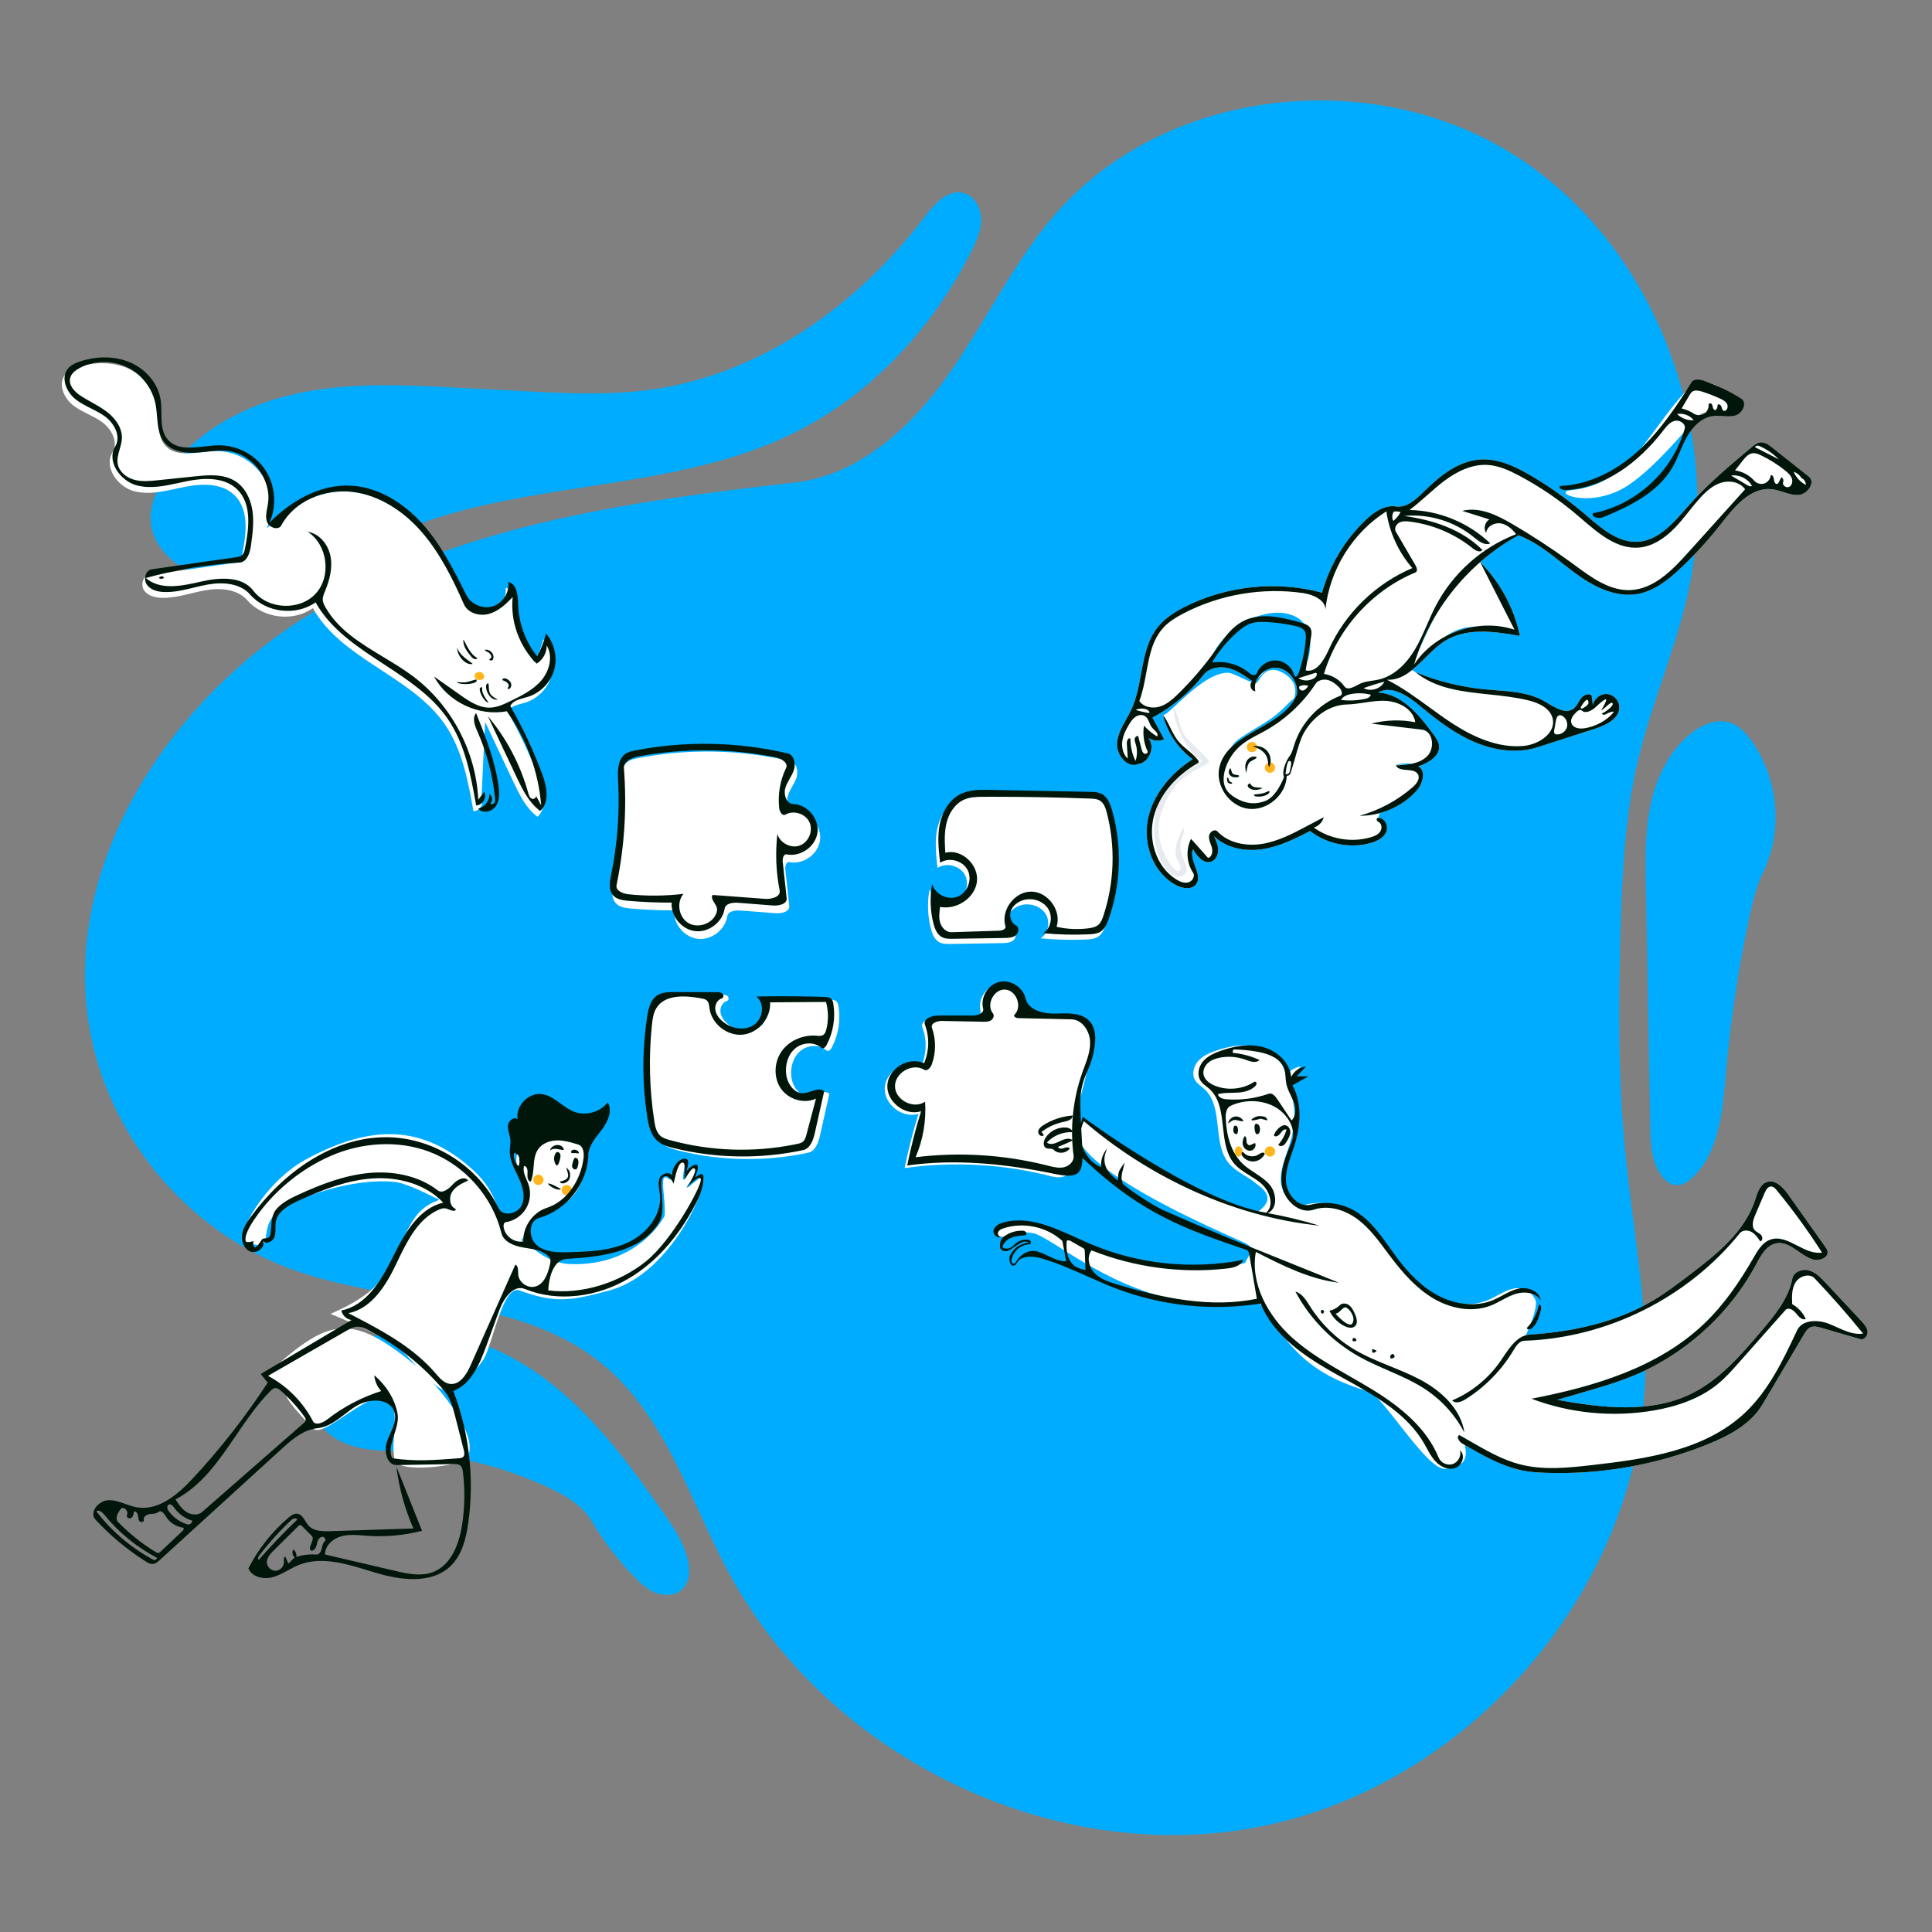 <svg width="750" height="750" viewBox="0 0 750 750" fill="none" xmlns="http://www.w3.org/2000/svg">
<rect x="0" y="0" width="750" height="750" fill="#808080" stroke="none"/>
<path d="M638.487 538.299C634.32 619.563 569.209 693.205 489.395 709.045C409.581 724.886 322.229 682.753 283.339 611.278C279.047 603.39 275.225 595.117 271.404 586.845C261.538 565.489 251.675 544.14 233.74 529.451C213.263 512.678 186.927 508.192 160.326 503.661C143.434 500.784 126.435 497.888 110.761 491.817C72.977 477.181 43.64 442.508 35.462 402.822C22.209 338.511 64.187 272.85 120.167 238.531C176.146 204.211 243.413 194.652 308.662 187.287C333.621 184.47 353.896 165.66 368.377 145.136C373.983 137.191 379.027 128.841 384.067 120.499C392.046 107.291 400.015 94.099 410.191 82.547C453.279 33.635 533.518 25.381 588.401 60.552C643.283 95.723 669.552 168.045 654.957 231.575C652.443 242.517 648.875 253.172 645.307 263.827L645.306 263.829C641.89 274.029 638.474 284.229 635.982 294.683C630.657 317.028 629.64 340.152 629.034 363.115C628.311 390.493 628.141 417.943 630.705 445.211C631.597 454.697 632.819 464.17 634.042 473.642C636.819 495.165 639.596 516.678 638.487 538.299Z" fill="#00ACFF"/>
<path d="M308.571 167.878C338.414 153.032 362.166 127.248 377.124 97.46C379.085 93.555 380.943 89.405 380.875 85.035C380.806 80.665 378.263 76.037 374.036 74.927C367.978 73.337 362.769 79.145 358.991 84.14C333.041 118.458 295.27 145.399 252.648 151.274C236.279 153.531 219.659 152.683 203.157 151.831L177.381 150.5C156.621 149.428 135.572 148.378 115.251 152.759C94.93 157.139 75.074 167.675 63.913 185.213C60.36 190.795 57.699 197.373 58.682 203.917C59.689 210.622 64.456 216.313 70.197 219.921C75.939 223.528 82.609 225.333 89.219 226.843C94.059 227.949 99.002 228.928 103.954 228.58C112.051 228.01 119.398 223.984 126.547 220.066C127.024 219.805 127.499 219.545 127.974 219.286C140.469 212.469 153.416 206.415 166.92 201.917C186.613 195.358 207.319 192.148 227.975 188.946C255.801 184.632 283.535 180.333 308.571 167.878Z" fill="#00ACFF"/>
<path d="M153.377 563.395L153.395 563.396C154.611 563.444 155.827 563.493 157.039 563.556C176.216 564.553 195.193 569.255 212.617 577.325C219.261 580.402 225.989 584.253 229.721 590.552C234.338 598.347 239.88 605.593 246.193 612.089C248.643 614.609 251.295 617.074 254.565 618.362C257.836 619.649 261.874 619.531 264.527 617.227C267.75 614.427 267.959 609.455 266.966 605.303C265.338 598.498 261.278 592.568 257.26 586.84C244.075 568.044 230.194 549.251 211.845 535.449C193.496 521.648 169.816 513.291 147.357 518.059C139.602 519.705 131.916 523.06 126.775 529.095C121.633 535.129 119.601 544.211 123.304 551.22C126.242 556.781 132.197 560.203 138.295 561.745C143.209 562.987 148.298 563.191 153.376 563.395H153.377Z" fill="#00ACFF"/>
<path d="M672.086 280.686C666.959 278.753 661.153 281.087 656.814 284.432C648.244 291.039 643.174 301.374 640.867 311.946C638.56 322.518 638.746 333.454 638.944 344.274L640.638 437.235C640.762 444.026 641.064 451.346 645.24 456.703C646.547 458.379 648.336 459.851 650.451 460.067C653.014 460.328 655.385 458.71 657.236 456.918C667.358 447.117 668.687 431.679 669.899 417.608L669.943 417.097C671.723 396.441 674.806 375.898 679.167 355.63C680.393 349.93 681.741 344.194 684.306 338.959C692.348 322.546 690.425 301.711 679.514 287.048C677.54 284.396 675.179 281.852 672.086 280.686Z" fill="#00ACFF"/>
<path d="M488.456 406.516C493.866 408.005 498.711 412.51 499.242 418.095C500.268 415.873 502.521 414.268 504.956 414.024L501.421 417.78L505.894 417.87L499.739 421.307C503.555 428.364 502.937 437.068 500.491 444.709C498.994 449.386 496.829 454.07 497.251 458.962C497.667 463.774 501.94 468.69 506.61 467.705L506.844 467.651C512.458 466.233 518.605 467.054 523.65 469.896C530.899 473.979 535.296 481.562 540.278 488.225C544.675 494.107 549.88 499.577 556.386 502.985C562.892 506.392 570.87 507.517 577.647 504.688C581.01 503.284 584.021 500.96 587.589 500.221C591.158 499.481 594.814 501.465 596.125 504.847C596.704 506.343 595.458 511.886 592.282 518.359C592.799 518.211 593.339 518.115 593.905 518.079C610.596 516.995 627.442 513.366 641.807 504.796C646.373 502.072 650.639 498.88 654.873 495.661L657.341 493.781L658.834 492.63C668.127 485.432 677.299 477.408 681.12 466.459L681.32 465.87L681.743 464.576C682.56 462.126 683.596 459.594 685.961 458.833C689.235 457.78 692.215 460.949 694.205 463.753L708.542 483.966C708.91 484.485 709.287 485.022 709.427 485.643C710.049 488.39 705.949 489.777 703.307 488.802C698.502 487.028 694.646 481.744 689.605 482.651C686.062 483.288 683.945 486.719 682.194 489.951L681.751 490.775C671.141 510.639 653.288 526.53 632.329 534.766C626.926 536.889 621.344 538.516 615.77 540.139L604.511 543.419L606.495 543.773C623.295 546.719 641.219 548.517 656.477 541.072C666.634 536.115 674.459 527.582 681.841 518.958L684.52 515.81L685.624 514.496C690.154 509.061 694.459 503.243 695.782 496.355C696.289 493.71 699.627 492.449 702.224 493.165C704.821 493.882 706.797 495.935 708.636 497.904L722.573 512.821C723.671 513.997 724.827 515.294 724.988 516.894C725.149 518.494 723.714 520.305 722.169 519.857L707.056 515.467C705.638 515.055 704.068 514.653 702.734 515.284C701.711 515.767 701.051 516.758 700.465 517.736L684.217 545.175C679.642 552.902 671.162 557.381 662.831 560.732C642.852 568.766 621.172 572.541 599.653 571.732C597.316 571.645 594.977 571.503 592.666 571.139C583.986 569.771 576.146 565.358 568.556 560.893C569.887 565.76 568.701 569.866 560.796 570.178C553.795 570.455 536.645 541.627 531.311 540.131C502.2 531.968 497.42 515.854 488.068 504.847C488.068 504.847 469.168 507.289 456.69 504.688C427.44 498.59 407.783 479.831 400.696 478.636C393.61 477.442 388.936 481.984 386.748 479.229L386.748 477.233C387.087 476.684 390.473 473.52 400.134 475.575C413.623 478.445 435.187 489.279 451.656 491.303C468.943 493.427 483.587 490.615 483.507 490.144C483.342 489.181 487.688 485.09 484.216 483.025C480.744 480.959 430.341 460.73 419.386 443.872L419.254 443.661C417.371 440.535 415.94 432.765 419.73 436.322L420.791 434.441C424.873 438.289 438.272 447.086 452.191 455.759C466.907 464.928 487.688 470.8 488.068 470.543C496.537 464.815 489.026 460.668 487.624 459.45C484.343 456.601 479.987 455.047 477.16 451.747C470.378 443.829 475.222 429.667 467.47 422.697C466.297 421.642 464.874 420.812 464.025 419.483C462.569 417.207 463.284 414.038 465.048 411.99C466.811 409.942 469.39 408.798 471.942 407.908C477.239 406.058 483.047 405.026 488.456 406.516Z" fill="white"/>
<circle cx="493" cy="447" r="2" fill="#FFB61D"/>
<ellipse cx="480.806" cy="447" rx="1.483" ry="2" fill="#FFB61D"/>
<path d="M408.329 456.692C389.734 451.884 370.191 450.774 351.171 453.447C352.61 446.339 354.411 439.304 356.566 432.379C350.378 434.376 343.072 428.704 343.472 422.214C343.872 415.723 351.82 410.992 357.716 413.734C359.741 409.061 359.87 403.597 358.066 398.833C357.201 396.548 360.65 395.229 363.094 395.229L376.596 395.226C378.483 395.225 381.115 394.349 380.646 392.521C379.534 388.185 382.515 383.232 386.866 382.184C391.138 381.156 395.948 384.081 397.052 388.321L397.109 388.557C398.134 393.111 403.901 394.556 408.568 394.467L410.89 394.411C414.926 394.326 419.132 394.457 421.833 397.28C425.064 400.656 424.342 406.033 423.277 410.617L423.206 410.921C421.697 417.283 420.088 423.622 418.38 429.934C421.697 456.626 413.484 458.025 408.329 456.692Z" fill="white"/>
<path d="M253.236 434.406C251.265 421.576 251.268 408.446 253.244 395.617L253.344 394.996C253.835 392.085 254.696 389.011 257.129 387.408C258.95 386.207 261.25 386.117 263.444 386.116L280.239 386.162C281.003 386.164 281.841 386.193 282.416 386.697C282.99 387.201 282.975 388.358 282.238 388.562C280.479 389.05 279.468 391.078 279.681 392.891C279.895 394.704 281.074 396.274 282.458 397.464C285.759 400.302 290.891 401.31 294.545 398.944C298.199 396.578 299.058 390.482 295.596 387.844C303.441 387.684 311.29 387.709 319.134 387.917L322.075 388.004C323.026 388.035 324.077 388.111 324.741 388.792C325.24 389.303 325.404 390.046 325.516 390.751C326.385 396.181 325.435 401.886 322.854 406.742C322.443 407.516 321.491 408.368 320.842 407.779C318.086 405.277 313.451 405.618 310.631 408.048C307.81 410.477 306.72 414.513 307.219 418.202C307.698 421.752 310.286 425.544 313.865 425.365C316.683 425.224 319.817 422.759 321.946 424.611L318.358 440.641C317.721 443.489 316.577 446.868 313.723 447.478C297.249 451.002 279.976 450.735 263.618 446.705L262.824 446.504C260.839 445.985 258.862 445.312 257.313 443.987C254.617 441.679 253.775 437.913 253.236 434.406Z" fill="white"/>
<path d="M382.484 308.607L422.295 309.408L422.946 309.423C424.141 309.461 425.346 309.566 426.423 310.068C428.856 311.204 429.972 314.004 430.712 316.586C434.662 330.366 434.174 345.382 429.339 358.877L429.135 359.429C428.506 361.09 427.683 362.745 426.197 363.679C424.973 364.448 423.482 364.609 422.031 364.686L421.721 364.702C415.801 364.983 409.861 364.831 403.963 364.249C407.034 362.358 407.81 357.755 405.86 354.721C403.909 351.687 399.788 350.42 396.319 351.405C394.204 352.006 392.234 353.451 391.469 355.512C390.703 357.573 391.443 360.22 393.398 361.227C394.75 361.923 394.517 364.115 393.333 365.069C392.149 366.024 390.504 366.092 388.984 366.116L369.01 366.44C367.509 366.465 365.93 366.471 364.612 365.752C362.743 364.732 361.883 362.535 361.357 360.472C360.086 355.494 359.914 350.238 360.857 345.188C361.993 349.176 366.908 351.599 370.763 350.069C374.617 348.54 376.535 343.407 374.627 339.725C372.719 336.043 367.419 334.649 363.947 336.916L363.803 335.629C363.304 331.119 362.917 326.549 363.784 322.107C364.732 317.241 367.439 312.462 371.876 310.251C375.112 308.638 378.849 308.549 382.484 308.607Z" fill="white"/>
<path d="M261.742 353.39C256.136 353.412 250.529 353.182 244.943 352.699L244.401 352.649C242.401 352.45 240.303 352.049 238.993 350.562C237.224 348.554 237.656 345.528 238.187 342.879L238.241 342.616C240.614 330.996 241.547 319.083 241.011 307.235L240.912 305.193C240.763 301.519 240.998 297.354 244.049 295.465C244.977 294.89 246.055 294.623 247.129 294.407L247.487 294.336C267.023 290.531 287.365 290.916 306.743 295.46C309.294 296.058 310.004 299.515 309.158 301.995C308.312 304.475 306.495 306.56 305.815 309.092C305.135 311.623 306.381 315.049 309.001 315.131C314.452 315.302 319.073 320.841 318.341 326.246C317.608 331.65 311.766 335.75 306.418 334.676C305.163 334.425 304.719 336.279 304.857 337.552L306.383 351.661C306.632 353.964 303.364 354.691 301.055 354.512L287.582 353.463C285.465 353.298 282.627 353.663 282.301 355.761C281.488 360.985 276.133 365.064 270.881 364.458C265.63 363.852 261.343 358.661 261.742 353.39Z" fill="white"/>
<path fill-rule="evenodd" clip-rule="evenodd" d="M225.476 440.223C226.971 440.586 229.111 441.232 228.993 442.645C226.6 471.136 216.302 465.893 207.12 474.062C204.693 476.221 203.243 481.326 202.201 481.443C206.065 483.228 211.674 490.388 221.326 490.716C248.218 491.628 258.006 472.005 258.006 472.005C258.639 465.713 255.448 454.382 259.431 457.555C262.18 459.745 261.636 449.075 265.392 450.137C266.521 450.457 264.549 457.551 265.392 457.975C265.858 458.21 266.546 456.276 267.747 454.737C268.749 453.454 270.294 452.504 270.614 452.784C270.831 452.974 270.623 454.808 269.721 456.359C268.453 458.54 266.333 460.639 266.63 460.988C266.956 461.373 272.547 456.171 272.887 456.626C275.149 459.643 260.822 494.372 236.647 500.929L234.733 501.443C220.64 505.187 214.722 505.698 201.665 500.929C195.474 498.667 191.623 519.789 188.182 526.819C186.009 531.258 175.455 542.137 170.635 538.847C164.277 534.506 159.092 526.427 153.681 522.341L153.333 522.085C149.646 519.441 141.305 515.429 128.312 510.048L128.897 509.778C131.608 508.546 138.591 505.532 143.952 500.929C151.571 494.388 155.697 480.338 161.007 472.761C166.251 465.28 173.288 466.382 169.041 465.059C169.041 465.059 158.28 459.358 153.333 458.836C136.813 457.092 115.276 464.9 108.386 469.931C98.933 476.835 108.325 486.995 95.263 482.015C90.91 480.356 102.578 458.855 118.673 450.137C141.044 438.02 162.197 434.687 183.405 453.976C192.036 461.826 192.89 468.815 195.205 474.143L194.731 472.837C220.315 471.15 181.982 445.537 213.984 439.127C217.345 438.453 220.873 439.154 224.241 439.933L225.476 440.223Z" fill="white"/>
<circle cx="209" cy="458" r="2" fill="#FFB61D"/>
<circle cx="220" cy="462" r="2" fill="#FFB61D"/>
<path fill-rule="evenodd" clip-rule="evenodd" d="M103.894 535.563C125.572 550.574 97.835 529.839 121.521 554.549C126.305 559.539 150.523 531.041 153.021 547.93C153.932 554.09 151.945 560.503 153.157 566.611C154.287 572.311 179.078 568.889 180.992 566.396C187.934 557.359 166.331 534.145 161.802 530.435C136.525 509.728 128.184 511.165 104.566 532.588L103.894 535.563Z" fill="white"/>
<path fill-rule="evenodd" clip-rule="evenodd" d="M667.836 160.355C672.088 160.863 676.042 161.335 676.042 156.38C676.042 155.2 661.731 144.842 657.491 148.831C652.038 153.961 647.707 159.843 643.513 165.541C634.706 177.502 626.499 188.65 609.765 190.311L609.563 190.333C603.077 191.116 615.162 196.874 628.734 190.311C638.065 185.798 650.48 171.523 656.377 164.742C657.921 162.968 659.017 161.706 659.496 161.268L659.619 161.163C661.629 159.613 664.808 159.993 667.836 160.355ZM688.024 173.767L702.183 185.006C704.942 187.196 701.711 191.915 698.197 192.141C696.158 192.272 694.202 191.644 692.236 191.014C690.814 190.557 689.386 190.099 687.918 189.926C679.603 188.943 673.264 196.774 668.105 203.369C663.392 209.396 658.23 215.074 652.678 220.338L651.927 221.044L651.144 221.764C646.678 225.825 641.668 229.503 635.776 230.562C627.1 232.123 618.481 227.68 611.395 222.438C609.665 221.158 607.967 219.816 606.267 218.473C601.004 214.314 595.732 210.147 589.491 207.812C584.081 210.763 579.019 214.33 574.396 218.399L574.602 218.236C582.363 226.015 587.791 236.094 590.013 246.856L588.528 246.595L587.548 246.428C578.377 244.89 568.556 243.98 560.805 248.888C558.074 250.617 555.638 253.033 553.229 255.421C551.552 257.083 549.889 258.733 548.148 260.129C548.59 260.391 549.043 260.664 549.506 260.948C558.082 264.456 567.172 266.703 576.395 267.594C577.805 267.73 579.23 267.838 580.659 267.947C587.274 268.449 593.975 268.958 599.628 272.279L601.611 273.465C604.793 275.348 608.335 277.141 611.001 274.96C611.768 274.333 612.27 273.473 612.773 272.609L612.774 272.609C613.08 272.083 613.387 271.556 613.756 271.079C614.73 269.818 616.662 268.931 617.873 269.966L618.364 273.82C618.721 271.341 621.113 269.326 623.616 269.395C626.12 269.465 628.396 271.61 628.614 274.105C629.01 278.634 623.875 281.344 619.517 282.786L596.928 290.066C588.857 292.666 579.909 291.319 572.128 287.947C564.884 284.808 558.493 280.03 552.385 275.009L551.032 273.889C546.419 270.051 540.185 265.882 534.952 268.817C544.045 269.37 550.677 277.206 556.1 284.617L556.621 285.333C557.499 286.543 558.403 287.817 558.62 289.297C559.227 293.438 554.523 296.187 550.549 297.504C553.898 299.297 552.238 304.505 549.644 307.279C545.869 311.315 540.926 314.22 535.594 315.658L535.107 317.343C535.076 317.456 535.062 317.515 535.065 317.517C537.58 317.342 539.131 320.721 538.106 323.024C537.082 325.328 534.553 326.554 532.127 327.24C524.133 329.5 515.104 327.717 508.569 322.588L507.299 323.25C501.778 326.107 496.067 328.764 489.931 329.665C483.323 330.635 476.049 329.273 471.272 324.606L471.587 325.293C472.262 326.791 472.869 328.341 472.891 329.974C472.916 331.857 471.942 333.891 470.158 334.495C467.213 335.493 464.641 332.346 463.113 329.639C462.276 331.723 463.139 334.068 463.978 336.349C464.936 338.95 465.862 341.467 464.198 343.415C462.465 345.443 459.177 344.924 456.792 343.727C447.858 339.246 443.66 327.966 445.596 318.16C447.531 308.353 454.582 300.141 462.978 294.718C457.278 290.54 453.108 284.319 451.409 277.459C451.861 278.043 453.882 276.164 456.753 273.496L456.753 273.496C462.005 268.614 470.101 261.09 476.642 261.16C477.895 261.173 479.919 262.143 481.901 263.092L481.901 263.092L481.901 263.092C483.336 263.78 484.749 264.457 485.833 264.754C485.923 264.638 486.032 264.533 486.158 264.442L484.92 263.553C482.43 261.784 479.831 260.121 476.883 259.388C473.444 258.533 469.372 259.237 467.181 262.022C461.823 268.832 455.035 274.512 447.387 278.585L451.921 286.956C450.047 287.851 447.712 287.687 445.973 286.558L445.759 286.413L445.893 286.58C448.505 289.986 446.21 295.925 441.935 296.598C437.597 298.419 433.222 292.981 433.649 288.296C433.949 285.012 435.575 282.102 437.205 279.187C437.9 277.942 438.597 276.697 439.19 275.421C441.196 271.111 442.078 266.323 442.955 261.565C444.156 255.044 445.346 248.581 449.406 243.484C452.25 239.914 456.232 237.432 460.317 235.396C476.527 227.316 495.71 225.384 513.206 230.069C516.186 219.393 522.093 209.549 530.113 201.898L530.591 201.449C533.659 198.623 537.476 196.097 541.545 196.561L541.867 196.604C545.908 197.22 549.42 194.102 552.357 191.216L553.263 190.327L553.972 189.643C559.801 184.077 566.567 178.939 574.53 178.385C581.614 177.892 588.395 181.144 594.509 184.755C601.427 188.841 608.008 193.498 614.162 198.662L615.243 199.579L615.56 199.85L615.912 200.153L616.114 200.326C621.918 205.311 628.268 210.766 635.823 210.314C643.569 209.85 649.227 203.421 654.441 197.496L654.442 197.494L654.445 197.492C654.865 197.014 655.283 196.539 655.699 196.071C662.131 188.831 669.455 182.457 676.868 176.213L680.048 173.543C681.01 172.736 682.046 171.896 683.291 171.734C685.043 171.507 686.64 172.669 688.024 173.767ZM548.03 296.499C546.456 296.185 544.308 296.322 541.587 296.909C543.379 296.916 544.887 296.884 546.112 296.813C546.705 296.74 547.295 296.648 547.875 296.531L548.03 296.499ZM489.726 261.831C490.3 261.241 490.906 260.62 491.578 260.088C492.828 259.429 494.236 259.095 495.654 259.229C500.45 259.685 504.083 264.787 503.455 269.564C500.923 275.838 494.657 279.419 488.459 282.96L488.459 282.96C484.641 285.141 480.85 287.308 477.973 290.08C478.695 288.889 479.485 287.939 480.286 287.356C482.788 285.535 485.403 283.957 487.868 282.47L487.869 282.469C489.941 281.219 491.907 280.033 493.609 278.821C496.288 276.914 498.087 275.101 499.481 273.696L499.482 273.696L499.482 273.696L499.482 273.696L499.482 273.696C500.548 272.622 501.377 271.787 502.182 271.33C502.247 271.292 505.27 265.165 497.963 261.16C492.445 258.136 489.987 261.961 488.666 264.017C488.237 264.684 487.928 265.165 487.674 265.165C487.607 265.165 487.515 265.155 487.4 265.134C487.582 264.482 487.86 263.852 488.215 263.263C488.71 262.873 489.205 262.365 489.726 261.831ZM491.286 260.25C490.031 260.977 488.954 262.033 488.215 263.263L488.033 263.4C487.669 263.665 487.304 263.859 486.928 263.948C486.168 264.127 484.36 262.74 482.828 261.565C481.912 260.862 481.095 260.235 480.66 260.065C477.796 258.941 477.46 258.926 475.474 258.831C475.139 258.815 474.756 258.797 474.306 258.771L473.482 258.72C473.302 258.709 473.103 258.701 472.891 258.692L472.891 258.692L472.891 258.692C471.244 258.623 468.875 258.523 469.348 257.243C477.81 234.341 513.965 229.357 507.987 255.246C507.493 257.387 506.195 259.26 504.897 261.134C504.248 262.071 503.6 263.008 503.051 263.978C500.715 260.658 498.169 258.908 495.414 258.728C493.878 258.627 492.645 259.244 491.578 260.088L491.286 260.25ZM556.868 239.704L556.875 239.691C554.885 243.473 552.748 248.026 550.465 253.349C552.182 248.619 554.333 244.051 556.868 239.704ZM572.988 243.192L572.71 243.203C570.504 243.295 568.525 243.625 566.773 244.193C564.83 244.823 562.761 245.876 560.569 247.352C564.406 245.227 568.646 243.805 572.988 243.192Z" fill="white"/>
<path fill-rule="evenodd" clip-rule="evenodd" d="M460.176 339.112C458.443 341.141 455.931 340.487 453.629 338.243C448.812 333.547 446.877 324.487 448.812 314.68C450.747 304.874 458.291 300.834 466.687 295.411C462.92 293.859 456.094 284.02 455.409 274.459C457.731 277.455 457.854 282.833 460.176 285.83C462.38 288.674 466.784 292.135 468.987 294.979C469.269 295.342 469.511 295.952 469.112 296.179C461.063 300.751 455.847 302.264 451.1 314.68C446.352 327.096 455.991 338.581 457.272 338.243C458.849 337.826 458.29 335.733 457.384 334.376C454.828 330.547 457.259 325.443 459.343 321.338C460.457 322.587 457.779 326.17 458.343 329.895C458.894 333.532 461.719 337.306 460.176 339.112Z" fill="#E7EAEE"/>
<circle cx="493" cy="298" r="2" fill="#FFB61D"/>
<circle cx="486" cy="290" r="2" fill="#FFB61D"/>
<path d="M186.91 309.642C188.066 311.8 186.249 314.885 183.801 314.92C181.704 303.135 179.444 290.94 172.622 281.104C159.559 262.27 132.642 256.084 121.458 236.078C113.843 241.497 102.2 240.116 96.065 233.065C92.249 228.679 85.599 228.141 79.869 229.119C74.139 230.098 68.541 232.261 62.731 232.077C60.21 231.997 57.464 231.319 55.996 229.267C54.529 227.216 55.377 223.605 57.873 223.248C68.751 221.691 79.629 220.134 90.506 218.577C91.36 218.455 92.267 218.309 92.915 217.74C93.649 217.096 93.879 216.066 94.07 215.109C95.644 207.183 96.779 197.736 90.943 192.147C86.107 187.515 78.473 187.675 71.902 188.967C65.332 190.259 58.559 192.385 52.084 190.679C45.608 188.973 40.193 181.281 43.684 175.566C46.022 171.738 43.386 166.633 39.779 163.967C36.172 161.301 31.684 159.987 28.188 157.177C24.692 154.367 22.474 148.945 25.258 145.429C26.483 143.882 28.4 143.068 30.281 142.474C36.508 140.51 43.45 140.36 49.452 142.93C55.453 145.5 60.327 151.008 61.304 157.463C62.099 162.722 60.587 168.84 64.064 172.865C68.609 178.128 77.01 175.176 83.963 175.113C91.075 175.048 98.108 178.818 101.99 184.778C105.872 190.737 106.478 198.694 103.545 205.173C111.805 196.768 122.932 190.32 134.709 190.759C145.587 191.164 155.581 197.421 162.857 205.518C170.132 213.615 175.095 223.477 179.961 233.214C181.775 236.841 186.373 238.807 190.248 237.612C194.124 236.416 196.815 232.2 196.268 228.182C199.645 228.918 199.997 233.483 200.101 236.938C200.32 244.197 202.949 251.363 207.475 257.042C208.99 254.248 210.145 251.26 210.904 248.175C214.209 251.974 215.441 257.472 214.076 262.318C212.71 267.164 208.787 271.209 203.985 272.723C201.43 273.529 198.306 273.916 197.038 276.276C201.829 284.666 205.951 293.439 209.349 302.483C211.172 307.333 212.487 313.574 208.651 317.056C204.215 313.782 201.695 308.588 199.342 303.602C195.671 295.825 192 288.048 188.33 280.271" fill="white"/>
<path fill-rule="evenodd" clip-rule="evenodd" d="M199.018 231.793C198.054 241.211 201.579 250.989 208.33 257.625C210.737 256.173 212.276 253.385 212.223 250.574C214.753 254.733 213.335 260.374 210.19 264.09C207.044 267.805 202.531 270.033 198.151 272.159C195.642 273.378 193.036 274.62 190.248 274.704C185.994 274.831 182.183 272.273 178.705 269.82L168.5 262.625C173.772 272.463 185.773 278.193 196.738 276.106C204.364 286.803 209.033 299.585 210.098 312.679L208.048 308.892C208.029 308.846 208.004 308.8 207.973 308.754L208.048 308.892C208.342 309.618 207.19 310.421 206.415 310.046C205.59 309.646 205.278 308.653 205.035 307.769C202.033 296.883 196.653 286.66 189.38 278.021L200.392 301.353C202.745 306.338 205.266 311.533 209.701 314.807C213.537 311.325 212.222 305.084 210.4 300.234C207.001 291.19 202.88 282.417 198.088 274.027C199.118 272.111 201.372 271.495 203.551 270.9L203.551 270.9L203.552 270.9L203.552 270.9L203.552 270.899L203.552 270.899C204.056 270.762 204.556 270.625 205.036 270.474C209.837 268.96 213.76 264.915 215.126 260.069C216.492 255.223 215.259 249.724 211.955 245.926C211.195 249.011 210.04 251.999 208.526 254.792C203.999 249.114 201.37 241.948 201.152 234.689C201.047 231.234 200.696 226.669 197.319 225.932C197.865 229.951 195.174 234.167 191.299 235.362C187.424 236.558 182.825 234.592 181.012 230.965C176.145 221.228 171.182 211.366 163.907 203.269C156.632 195.172 146.637 188.915 135.759 188.51C123.982 188.071 112.856 194.519 104.595 202.924C107.529 196.445 106.922 188.488 103.04 182.529C99.158 176.569 92.126 172.799 85.014 172.863C83.21 172.88 81.308 173.091 79.402 173.302C73.961 173.905 68.48 174.513 65.114 170.616C62.737 167.863 62.692 164.132 62.647 160.366C62.626 158.625 62.605 156.876 62.354 155.214C61.377 148.758 56.503 143.251 50.502 140.681C44.5 138.111 37.558 138.261 31.332 140.225C29.45 140.818 27.533 141.633 26.308 143.18C23.524 146.696 25.742 152.118 29.238 154.928C31.078 156.407 33.193 157.471 35.309 158.537C37.214 159.495 39.121 160.455 40.829 161.718C44.436 164.384 47.072 169.489 44.734 173.317C41.243 179.031 46.658 186.724 53.134 188.43C58.487 189.84 64.043 188.632 69.52 187.441C70.668 187.191 71.813 186.942 72.953 186.718C79.523 185.426 87.157 185.266 91.993 189.898C97.829 195.486 96.694 204.934 95.12 212.859C94.929 213.817 94.699 214.847 93.965 215.491C93.317 216.06 92.41 216.205 91.556 216.328L58.924 220.999C56.427 221.356 55.579 224.967 57.047 227.018C58.514 229.07 61.26 229.748 63.781 229.828C67.636 229.95 71.397 229.039 75.166 228.126C77.077 227.663 78.991 227.2 80.919 226.87C86.649 225.892 93.299 226.43 97.115 230.815C103.25 237.867 114.894 239.248 122.508 233.829C128.393 244.356 138.635 251.057 148.922 257.787C158.184 263.848 167.483 269.932 173.672 278.855C180.494 288.691 182.754 300.886 184.851 312.671C187.299 312.636 189.117 309.55 187.96 307.393L185.66 310.426C184.811 291.852 175.324 273.85 160.482 262.65C156.806 259.876 152.776 257.444 148.754 255.018C139.916 249.687 131.12 244.38 126.226 235.525C125.786 234.727 125.375 233.882 125.304 232.974C125.214 231.825 125.672 230.717 126.114 229.647L126.177 229.494C127.941 225.215 129.173 220.519 128.307 215.973C127.44 211.426 124.017 207.126 119.44 206.442C127.188 211.398 128.777 223.699 122.541 230.461C116.306 237.223 103.918 236.635 98.35 229.313C93.889 223.445 84.967 224.163 77.786 225.828C70.604 227.492 62.147 229.234 56.6 224.379C68.469 221.116 80.681 219.107 92.97 218.396C95.898 218.226 97.046 214.574 97.44 211.669C98.046 207.202 98.653 202.663 97.988 198.205C97.324 193.746 95.205 189.298 91.422 186.848C86.879 183.905 81.013 184.361 75.63 184.924L61.322 186.421C58.24 186.744 55.072 187.06 52.083 186.239C49.094 185.419 46.281 183.19 45.708 180.144C45.346 178.22 45.897 176.325 46.452 174.415C46.852 173.04 47.254 171.657 47.32 170.25C47.507 166.241 44.917 162.568 41.77 160.078C39.842 158.552 37.694 157.351 35.544 156.149C34.185 155.39 32.825 154.63 31.519 153.786C29.061 152.2 26.539 149.636 27.223 146.791C27.66 144.972 29.306 143.711 30.961 142.839C36.549 139.893 43.533 139.761 49.229 142.492C54.924 145.224 59.193 150.754 60.394 156.955C60.69 158.485 60.825 160.083 60.959 161.677C61.27 165.366 61.579 169.037 63.884 171.809C66.637 175.119 71.395 175.953 75.695 175.748C77.17 175.678 78.644 175.512 80.118 175.347C82.941 175.031 85.76 174.716 88.567 175.069C98.007 176.258 105.444 186.079 104.029 195.487C103.95 196.007 103.85 196.532 103.749 197.059C103.388 198.935 103.025 200.83 103.666 202.593C104.487 204.85 108.077 206.052 109.215 203.937C114.312 194.458 126.003 189.683 136.692 190.935C147.382 192.187 156.947 198.623 163.965 206.782C170.983 214.942 175.757 224.761 180.111 234.603C181.644 238.07 186.21 239.325 189.858 238.294C193.506 237.262 196.4 234.535 199.018 231.793ZM179.863 248.313C179.966 248.298 180.207 248.769 180.569 249.479C181.462 251.225 183.093 254.419 185.245 255.391C185.149 256.296 183.726 255.811 183.134 255.12C181.452 253.154 179.667 250.893 179.863 248.313ZM184.941 263.827C186.051 265.455 179.401 266.264 177.19 264.845C177.58 264.77 178.093 264.81 178.661 264.854C179.334 264.906 180.086 264.965 180.799 264.845C181.845 264.669 182.854 264.348 183.616 264.106C184.355 263.871 184.861 263.71 184.941 263.827ZM183.345 257.78C180.697 258.234 177.445 254.708 177.445 251.392C178.208 253.843 180.919 255.788 182.417 256.863C183.179 257.41 183.627 257.731 183.345 257.78ZM192.829 271.647C189.303 271.647 187.705 265.701 189.303 265.319C189.686 265.146 189.704 265.678 189.731 266.465C189.758 267.291 189.796 268.399 190.277 269.261C190.811 270.22 191.941 270.86 192.601 271.234C193.1 271.516 193.33 271.647 192.829 271.647ZM196.757 263.551C197.532 263.977 198.238 264.638 198.438 265.499C198.638 266.36 198.157 267.403 197.292 267.583C197.021 267.184 197.168 266.931 197.323 266.664C197.55 266.272 197.795 265.85 196.757 264.894C196.32 264.491 195.812 264.316 195.455 264.193C195.18 264.099 194.996 264.035 195.003 263.923C195.047 263.207 196.13 263.205 196.757 263.551ZM190.158 255.803C189.983 255.924 189.863 256.008 189.966 256.104C190.285 256.4 190.66 256.541 191.034 256.326C191.32 256.162 191.465 255.829 191.532 255.507C191.908 253.705 190.006 251.845 188.214 252.261C188.373 252.681 188.677 252.815 189.047 252.978C189.474 253.166 189.987 253.392 190.463 254.138C191.106 255.144 190.517 255.554 190.158 255.803ZM189.555 272.784C187.479 272.179 185.426 267.276 186.531 266.905C187.22 266.673 187.217 266.71 187.176 267.098C187.14 267.454 187.073 268.103 187.479 269.109C187.983 270.359 188.69 271.373 189.14 272.018C189.448 272.461 189.636 272.73 189.555 272.784ZM665.077 161.468C660.619 162.015 657.107 165.61 654.891 169.517C653.82 171.405 652.963 173.404 652.106 175.402L652.106 175.402L652.106 175.403C651.19 177.538 650.275 179.672 649.099 181.671C643.491 191.209 632.835 196.423 622.623 200.684C620.862 201.419 617.777 201.073 618.327 199.246C635.046 196.073 649.439 182.836 653.997 166.44C654.534 164.508 652.021 162.878 650.083 163.389C648.329 163.851 647.08 165.314 645.953 166.766L645.601 167.222C636.288 179.335 622.919 189.576 607.654 190.237C606.573 190.284 605.027 189.625 605.503 188.653C616.809 188.274 627.467 182.694 635.862 175.112C644.257 167.529 650.659 158.026 656.648 148.429C657.575 146.945 659.799 147.262 661.455 147.827C666.536 149.56 671.412 151.897 675.945 154.774C678.379 156.319 676.451 160.44 673.684 161.248C672.094 161.712 670.434 161.6 668.766 161.486C667.532 161.403 666.293 161.319 665.077 161.468ZM660.735 152.016L660.344 151.898C659.155 151.556 657.826 151.367 656.869 152.105C656.498 152.392 656.233 152.787 655.989 153.19L652.807 158.555C654.477 158.941 656.078 159.625 657.511 160.566C658.682 161.334 660.296 161.363 661.494 160.639C662.693 159.914 663.416 158.471 663.279 157.077C663.228 156.557 664.08 156.416 664.436 156.798C664.702 157.084 664.781 157.476 664.86 157.866L664.86 157.867L664.86 157.867L664.861 157.869C664.887 158 664.914 158.131 664.948 158.258C665.082 158.763 665.494 159.307 666.006 159.203C666.525 158.71 666.809 157.979 666.759 157.265C666.945 156.527 668.095 157.185 668.273 157.924C668.451 158.663 668.785 159.714 669.519 159.517C670.598 159.25 670.937 157.747 670.411 156.767C669.886 155.788 668.828 155.234 667.819 154.767C665.519 153.701 663.151 152.782 660.735 152.016ZM651.064 160.738C652.725 162.41 655.142 163.299 657.491 163.103C656.051 161.29 653.602 160.343 651.317 160.694L651.064 160.738ZM532.126 327.24C524.133 329.501 515.103 327.717 508.569 322.588C502.654 325.688 496.539 328.695 489.931 329.665C483.323 330.635 476.048 329.273 471.272 324.606C472.061 326.316 472.865 328.09 472.89 329.974C472.915 331.857 471.941 333.891 470.157 334.495C467.213 335.493 464.64 332.346 463.112 329.639C462.275 331.723 463.139 334.068 463.978 336.349C464.935 338.95 465.862 341.467 464.197 343.415C462.464 345.444 459.176 344.924 456.791 343.727C447.857 339.246 443.66 327.966 445.595 318.16C447.531 308.353 454.581 300.141 462.978 294.718C457.277 290.54 453.107 284.319 451.408 277.459C452.569 278.957 453.431 280.697 454.292 282.438L454.292 282.438C455.153 284.179 456.014 285.92 457.175 287.418C458.277 288.84 459.679 290.019 461.081 291.199L461.081 291.199C462.483 292.378 463.885 293.558 464.987 294.979C465.268 295.342 465.511 295.952 465.111 296.179C457.062 300.751 450.177 308.036 447.893 317.006C445.609 325.977 448.787 336.566 456.669 341.42C458.059 342.275 459.715 342.962 461.293 342.545C462.87 342.128 464.054 340.148 463.148 338.791C460.591 334.963 460.281 329.745 462.364 325.64L468.97 333.047C470.489 332.656 470.864 330.613 470.46 329.098C470.332 328.618 470.156 328.144 469.981 327.671L469.981 327.67C469.604 326.651 469.228 325.635 469.329 324.569C469.477 323.008 471.514 321.611 472.591 322.752C476.886 327.305 483.787 328.596 489.966 327.594C496.144 326.592 501.804 323.626 507.339 320.703L513.871 317.254C513.4 319.138 511.872 320.72 510.006 321.257C516.312 325.787 524.744 327.211 532.188 325.002C533.47 324.621 534.786 324.095 535.617 323.047C536.449 321.999 536.584 320.295 535.579 319.412C535.456 319.305 535.319 319.21 535.183 319.116L535.183 319.115C534.914 318.93 534.647 318.745 534.493 318.463C534.261 318.038 534.621 317.322 535.065 317.517C537.58 317.342 539.131 320.721 538.106 323.024C537.081 325.328 534.552 326.554 532.126 327.24ZM487.496 293.806C486.06 293.344 484.449 294.335 483.825 295.708C483.201 297.081 483.378 298.695 483.85 300.128C484 298.512 484.205 297.294 484.817 296.231C485.081 295.773 485.898 295.341 486.615 294.961C487.543 294.47 488.306 294.066 487.496 293.806ZM486.279 289.745C488.374 289.223 490.74 290.029 492.081 291.722C493.421 293.415 493.663 295.903 492.674 297.823C492.437 297.536 492.381 297.016 492.311 296.364C492.103 294.438 491.77 291.36 486.279 289.745ZM484.462 304.626C483.798 305.454 486.108 307.641 489.719 306.133C490.388 305.853 489.842 305.821 488.981 305.771C488.196 305.725 487.15 305.664 486.526 305.385C485.999 305.15 485.728 304.773 485.526 304.49C485.226 304.072 485.075 303.862 484.462 304.626ZM491.779 307.395C494.092 306.242 492.641 309.622 487.8 309.207C487.363 309.17 486.792 309.002 486.797 308.562C486.799 308.407 487.208 308.371 487.845 308.316C488.834 308.23 490.371 308.096 491.779 307.395ZM477.501 300.979C478.372 301.829 479.64 301.852 480.485 301.688C481.001 301.589 481.254 301.128 480.781 300.979C480.671 300.944 480.488 300.915 480.267 300.88C479.765 300.801 479.07 300.692 478.604 300.41C478.305 300.23 478.134 299.614 477.988 299.086C477.838 298.543 477.713 298.093 477.501 298.304C477.082 298.721 476.63 300.128 477.501 300.979ZM478.273 303.856C478.695 304.498 477.089 304.277 476.744 303.856C476.399 303.435 476.059 301.852 476.637 301.852C476.805 301.852 476.862 302.101 476.931 302.4C476.994 302.676 477.067 302.994 477.246 303.196C477.592 303.589 477.824 303.648 477.995 303.69C478.111 303.719 478.198 303.741 478.273 303.856ZM550.493 300.671C551.358 302.4 549.843 304.339 548.383 305.607C542.447 310.761 535.352 314.573 527.778 316.679C535.941 316.735 544.067 313.241 549.643 307.279C552.238 304.505 553.897 299.297 550.549 297.504C554.522 296.187 559.227 293.438 558.62 289.297C558.403 287.817 557.498 286.543 556.621 285.333L556.1 284.617C550.676 277.206 544.044 269.37 534.951 268.817C540.185 265.882 546.419 270.051 551.032 273.889L552.385 275.009C558.492 280.03 564.883 284.808 572.128 287.947C579.909 291.319 588.856 292.666 596.928 290.066L619.516 282.786C623.875 281.344 629.009 278.634 628.613 274.105C628.395 271.61 626.119 269.465 623.616 269.395C621.112 269.326 618.72 271.341 618.364 273.82L617.873 269.967C616.662 268.931 614.73 269.818 613.755 271.079C613.387 271.556 613.079 272.083 612.773 272.609C612.269 273.473 611.768 274.333 611.001 274.96C608.335 277.141 604.792 275.348 601.611 273.465L599.628 272.279C593.974 268.958 587.274 268.449 580.658 267.947C579.229 267.838 577.804 267.73 576.395 267.594C567.172 266.703 558.081 264.456 549.505 260.948C557.37 267.397 567.646 268.48 578.012 269.572C583.235 270.122 588.482 270.675 593.454 271.918C597.398 272.904 601.757 274.914 602.725 278.862C604.13 284.596 597.319 289.037 591.441 289.573C581.827 290.45 572.459 286.361 564.296 281.143L563.377 280.548C560.423 278.609 557.56 276.522 554.698 274.437C549.447 270.61 544.201 266.787 538.405 263.882C544.391 264.183 548.763 259.848 553.229 255.421C555.637 253.033 558.073 250.617 560.805 248.888C568.832 243.805 579.081 244.962 588.528 246.595L590.012 246.856C587.79 236.094 582.363 226.015 574.602 218.236L587.939 244.456C573.897 239.778 557.057 245.624 548.934 257.996C555.204 236.838 570.119 218.382 589.49 207.812C595.731 210.147 601.004 214.314 606.267 218.473L606.271 218.476L606.272 218.477C607.97 219.819 609.666 221.16 611.394 222.438C618.481 227.68 627.099 232.123 635.775 230.563C642.014 229.44 647.264 225.383 651.926 221.044L652.677 220.338C658.23 215.074 663.391 209.397 668.105 203.369C673.263 196.774 679.602 188.943 687.917 189.926C689.386 190.099 690.813 190.557 692.235 191.014C694.201 191.644 696.157 192.272 698.196 192.141C701.711 191.915 704.941 187.196 702.183 185.007L688.023 173.767C686.639 172.669 685.042 171.507 683.29 171.734C682.045 171.896 681.01 172.736 680.047 173.543L676.867 176.213C669.454 182.457 662.13 188.831 655.698 196.071C655.281 196.541 654.863 197.017 654.441 197.496C649.227 203.421 643.568 209.851 635.823 210.314C628.267 210.766 621.917 205.311 616.114 200.326C615.822 200.076 615.532 199.826 615.243 199.579L614.161 198.662C608.007 193.498 601.427 188.841 594.509 184.756C588.394 181.145 581.614 177.892 574.529 178.385C566.241 178.962 559.25 184.504 553.262 190.327L552.357 191.216C549.42 194.102 545.907 197.22 541.867 196.604L541.545 196.561C537.475 196.097 533.659 198.623 530.591 201.45L530.113 201.898C522.093 209.55 516.185 219.393 513.205 230.069C495.71 225.385 476.526 227.317 460.316 235.396C456.231 237.432 452.249 239.914 449.406 243.484C445.346 248.581 444.155 255.045 442.954 261.565L442.954 261.566C442.078 266.323 441.196 271.111 439.19 275.421C438.596 276.697 437.9 277.943 437.204 279.187C435.575 282.102 433.948 285.012 433.649 288.296C433.221 292.982 437.596 298.419 441.935 296.598C446.281 295.914 448.58 289.787 445.758 286.412C447.517 287.672 449.968 287.888 451.92 286.956L447.386 278.585C455.035 274.513 461.823 268.833 467.181 262.022C469.372 259.237 473.443 258.533 476.882 259.388C479.83 260.121 482.429 261.784 484.92 263.553L486.157 264.442C484.715 265.491 485.546 268.279 487.327 268.367C486.178 263.688 490.857 258.774 495.653 259.23C500.45 259.685 504.082 264.787 503.455 269.564C500.922 275.839 494.656 279.419 488.458 282.96C481.733 286.802 475.089 290.598 473.385 297.739C471.667 304.934 477.216 312.991 484.549 313.953C491.883 314.915 499.321 308.561 499.518 301.167C499.518 301.167 500.603 301.279 500.987 300.128C501.592 298.315 502.166 296.306 502.734 294.315C503.802 290.572 504.852 286.892 506.064 284.694C509.464 278.53 515.793 273.65 522.83 273.48C525.065 273.426 527.286 273.095 529.504 272.763L529.504 272.763C532.338 272.34 535.167 271.918 538.019 272.075C543.103 272.355 548.676 275.332 549.409 280.371C543.771 279.276 537.889 279.461 532.331 280.907L552.008 283.248C556.329 283.762 557.138 290.452 554.058 293.527C551.154 296.425 546.73 296.902 542.589 297.086L541.84 297.117C542.563 298.594 544.363 298.746 546.164 298.899C547.961 299.052 549.759 299.204 550.493 300.671ZM655.166 214.683C649.066 221.456 641.934 228.735 632.825 229.075C624.86 229.372 617.892 224.239 611.448 219.491L610.972 219.14L609.433 218.016C602.233 212.793 594.775 207.925 587.097 203.435C581.151 199.958 574.312 196.599 567.643 198.324L578.201 201.647C576.42 202.601 575.786 205.2 576.926 206.868C577.17 204.371 580.058 202.783 582.537 203.173C585.015 203.564 587.031 205.383 588.566 207.368C575.257 212.471 563.933 222.575 557.352 235.219C556.128 237.571 555.063 240.003 553.999 242.435C552.556 245.73 551.115 249.024 549.278 252.112C546.087 257.48 541.362 262.362 535.281 263.784C534.43 263.983 533.557 264.114 532.685 264.245C530.937 264.506 529.194 264.767 527.64 265.577C527.556 265.621 527.471 265.666 527.384 265.712L527.221 265.799L527.099 265.864C525.273 266.838 523.023 268.04 521.898 266.455C520.055 263.859 517.116 262.067 513.964 261.618C519.176 244.108 532.585 229.228 549.46 222.227C550.415 221.831 550.049 220.402 549.527 219.509L541.852 206.375C541.143 205.162 541.973 203.512 543.222 202.869C544.471 202.225 545.96 202.322 547.354 202.495C556.233 203.601 564.781 207.244 571.728 212.883C572.839 213.785 574.66 214.671 575.472 213.493C567.548 205.501 556.212 201.795 545.057 200.302C554.7 199.359 564.671 202.396 572.152 208.553L572.516 208.851C574.304 210.302 576.467 211.844 578.528 210.955C570.174 202.941 558.749 198.212 547.175 197.975C549.556 196.204 551.78 194.236 554.003 192.267L554.004 192.267L554.005 192.266C556.264 190.266 558.524 188.265 560.949 186.472C565.76 182.914 571.512 180.137 577.485 180.485C581.822 180.739 585.889 182.61 589.726 184.648C597.837 188.954 605.474 194.152 612.455 200.118C612.949 200.541 613.447 200.969 613.947 201.401C620.583 207.119 627.822 213.357 636.398 212.551C641.627 212.06 646.261 208.9 649.941 205.153C651.977 203.08 653.793 200.809 655.609 198.538C657.076 196.704 658.543 194.869 660.127 193.138C662.411 190.641 665.057 188.292 668.304 187.339C671.552 186.385 675.51 187.175 677.439 189.956L655.166 214.683ZM444.996 261.071C446.173 254.635 447.336 248.27 451.685 243.585C453.815 241.29 456.54 239.638 459.314 238.187C473.505 230.764 490.056 227.939 505.905 230.233C509.784 230.794 514.59 232.97 514.528 236.653C514.505 236.878 514.483 237.104 514.463 237.329C514.503 237.098 514.524 236.873 514.528 236.653C516.108 221.255 525.077 206.768 538.181 198.518C539.343 206.621 542.893 214.367 548.273 220.538C534.015 226.543 522.176 238.09 515.817 252.194L515.716 252.416C513.91 256.37 511.045 261.225 506.862 260.241L508.933 247.445C509.123 246.271 509.298 245.001 508.742 243.95C508.121 242.778 506.793 242.237 505.498 241.847L505.044 241.715C497.547 239.593 489.136 237.555 482.289 241.274C478.667 243.241 476.067 246.539 473.635 249.924L471.83 252.46C467.545 258.442 462.748 264.058 457.508 269.224C455.398 271.305 453.116 273.373 450.291 274.269C447.466 275.165 443.955 274.562 442.278 272.118C443.616 268.625 444.308 264.836 444.996 261.071ZM491.202 310.932C486.75 312.583 483.128 311.769 479.654 309.746C478.167 308.88 476.767 307.766 475.929 306.263C474.673 304.009 474.862 301.211 475.586 298.734C476.669 295.032 478.884 291.67 481.858 289.214C483.915 287.516 486.283 286.269 488.65 285.024L488.65 285.023L488.653 285.022C489.469 284.592 490.285 284.163 491.089 283.715C498.94 279.335 505.713 273.037 510.652 265.524C511.638 264.024 513.716 263.538 515.455 263.981C517.194 264.424 518.643 265.615 519.897 266.899C520.795 267.817 521.46 269.644 520.263 270.108C511.879 273.354 505.127 280.557 502.43 289.132C502.356 289.367 502.285 289.603 502.213 289.84L502.213 289.84C501.804 291.196 501.389 292.569 500.509 293.667C499.476 294.956 497.402 299.495 498.46 301.647C498.46 301.647 495.653 309.281 491.202 310.932ZM502.833 242.997C504.192 243.301 505.671 243.739 506.416 244.915C507.026 245.878 506.987 247.102 506.892 248.237C506.513 252.73 505.569 257.174 504.088 261.432C503.837 262.152 503.064 263.017 502.501 262.504C501.862 259.281 498.916 256.66 495.641 256.4C492.365 256.14 489.043 258.263 487.903 261.345C487.678 261.954 486.888 262.18 486.262 262.012C485.792 261.886 485.39 261.602 485.007 261.295L484.627 260.986C480.724 257.816 475.442 256.409 470.48 257.216C473.124 252.767 476.477 248.741 480.376 245.336C481.971 243.943 483.701 242.629 485.716 241.976C487.612 241.361 489.649 241.367 491.64 241.468C495.405 241.66 499.154 242.172 502.833 242.997ZM680.78 186.373C678.883 184.351 676.283 182.998 673.536 182.613L676.653 178.655C677.641 177.414 678.796 176.141 680.355 175.945C681.479 175.804 682.585 176.265 683.608 176.753C687.031 178.384 690.257 180.427 693.196 182.824C694.176 183.624 695.163 184.517 695.589 185.708C696.015 186.9 695.672 188.46 694.53 189.005C693.388 189.55 691.742 188.356 692.211 187.18L692.256 187.048C692.448 186.38 692.145 185.59 691.541 185.239L690.437 187.354C690.336 187.539 690.218 187.718 690.036 187.818C689.299 188.225 688.701 187.081 688.653 186.241L688.645 186.124C688.566 185.297 688.132 184.242 687.371 184.5C687.269 185.917 686.255 187.226 684.909 187.68C683.563 188.134 681.964 187.706 681.024 186.641L680.78 186.373ZM443.16 290.795L441.828 285.742C441.195 285.565 440.577 286.199 440.487 286.851C440.427 287.285 440.523 287.714 440.653 288.138L440.859 288.769C441.543 290.914 441.526 293.276 440.811 295.411C439.49 292.708 438.801 289.7 438.814 286.692C437.953 286.219 437.367 287.661 437.429 288.641L437.801 294.49C435.996 292.864 435.359 290.224 435.668 287.813C435.976 285.403 437.108 283.177 438.38 281.107C439.045 280.026 439.78 278.943 440.837 278.241C441.894 277.539 443.349 277.299 444.428 277.965C445.324 278.519 445.741 279.503 446.163 280.5C446.482 281.254 446.804 282.016 447.34 282.606C447.53 282.815 447.751 283.028 447.977 283.246C448.849 284.087 449.781 284.986 449.171 285.892C447.293 284.739 445.575 283.325 444.082 281.704C443.542 285.052 444.037 288.561 445.482 291.629C445.778 292.257 444.801 292.855 444.186 292.534C443.571 292.212 443.337 291.466 443.16 290.795ZM623.544 274.264C624.506 273.413 625.385 272.634 625.811 272.846C627.051 273.465 623.683 276.182 621.899 276.95C622.028 277.811 623.278 277.425 624.008 276.95C624.737 276.475 626.781 275.963 626.381 276.48C623.889 279.704 619.076 282.266 614.628 282.767C612.824 282.97 610.595 282.489 610.02 280.767C609.496 279.197 610.663 277.647 611.897 276.48L612.194 276.208C612.712 275.744 613.545 275.291 614.023 275.797C615.295 277.142 617.517 276.042 618.981 274.91C618.981 274.91 622.786 271.238 623.425 271.474C624.059 271.707 621.526 275.847 621.526 275.847C622.154 275.494 622.869 274.861 623.543 274.265L623.544 274.264ZM605.328 277.672C605.783 277.568 606.258 277.752 606.651 278.004C608.081 278.922 608.764 280.858 608.226 282.47C607.689 284.082 605.982 285.221 604.287 285.098C604.046 285.081 603.795 285.035 603.606 284.884C603.211 284.567 603.261 283.962 603.348 283.462L603.987 279.811C604.141 278.929 604.455 277.87 605.328 277.672ZM524.721 269.38C527.173 268.966 529.711 269.067 532.122 269.675C531.982 270.67 530.821 271.122 529.838 271.325C526.804 271.952 523.668 272.087 520.592 271.724C521.362 270.275 523.103 269.653 524.721 269.38ZM678.422 188.405L671.988 184.605C675.158 184.132 678.539 185.797 680.095 188.599C679.649 189.006 678.942 188.712 678.422 188.405ZM537.431 264.609C534.703 265.331 532.007 266.171 529.351 267.125C532.11 268.65 536.026 267.431 537.431 264.609ZM510.769 261.16C511.519 261.315 511.179 262.496 510.58 262.975C508.757 264.431 505.986 264.556 504.039 263.271L510.769 261.16ZM681.99 173.023C682.432 172.919 682.886 173.097 683.3 173.284C685.987 174.498 688.449 176.209 690.522 178.306L681.275 173.585C681.417 173.306 681.686 173.096 681.99 173.023ZM541.122 198.53L541.213 198.593C542.047 198.473 542.909 198.544 543.712 198.798C543.011 200.124 542.035 201.304 540.864 202.241C540.278 201.079 540.381 199.599 541.122 198.53ZM699.343 185.557L699.362 185.615C700.384 186.03 701.079 187.138 701.008 188.239C698.904 187.147 697.201 185.301 696.282 183.116C697.539 183.551 698.639 184.428 699.343 185.557ZM507.899 266.259L507.747 266.468C507.214 267.192 506.579 267.979 505.685 268.083C504.792 268.186 503.876 267.031 504.506 266.389C505.565 265.915 506.808 265.867 507.899 266.259ZM444.619 275.231C445.416 275.417 446.317 275.998 446.192 276.807C444.366 276.569 442.564 276.147 440.822 275.549C442.013 275.051 443.362 274.938 444.619 275.231ZM614.199 275.076C613.784 275.256 613.409 274.499 613.803 274.278C613.803 274.278 616.525 269.503 616.643 272.846C616.701 273.679 614.941 274.696 614.199 275.076ZM499.152 299.593C499.354 298.143 499.735 295.411 500.509 295.411C501.606 295.295 501.184 297.163 500.887 298.48C500.805 298.843 500.732 299.164 500.703 299.39C500.604 300.181 499.865 300.802 499.019 300.421C499.052 300.305 499.095 300 499.152 299.593ZM243.943 349.699C249.528 350.182 255.135 350.412 260.741 350.39C260.343 355.661 264.629 360.852 269.88 361.458C275.132 362.064 280.488 357.985 281.3 352.761C281.626 350.663 284.464 350.298 286.581 350.463L300.054 351.512C302.364 351.691 305.632 350.964 305.383 348.661L303.856 334.552C303.719 333.28 304.163 331.425 305.418 331.676C310.765 332.75 316.607 328.65 317.34 323.246C318.073 317.841 313.452 312.302 308 312.131C305.38 312.049 304.134 308.623 304.814 306.092C305.18 304.731 305.874 303.499 306.57 302.265L306.57 302.265L306.57 302.264C307.168 301.204 307.766 300.142 308.157 298.995C309.004 296.515 308.294 293.058 305.742 292.46C286.364 287.916 266.022 287.531 246.486 291.336L246.128 291.407C245.054 291.623 243.976 291.89 243.048 292.465C239.997 294.354 239.762 298.519 239.911 302.193L240.01 304.235C240.546 316.083 239.614 327.996 237.24 339.616L237.186 339.879C236.655 342.528 236.223 345.554 237.992 347.562C239.303 349.049 241.4 349.45 243.4 349.649L243.943 349.699ZM278.312 352.541C278.468 353.303 278.272 354.098 277.966 354.814L277.868 355.032C276.065 358.838 270.698 360.471 267.101 358.244C263.437 355.976 262.539 350.276 265.327 346.99C258.241 347.839 251.06 347.894 243.961 347.156C241.764 346.927 238.892 345.741 239.341 343.579C242.431 328.706 243.396 313.395 242.198 298.252C241.981 295.508 245.359 294.084 248.066 293.587C265.536 290.38 283.612 290.512 301.032 293.976C303.261 294.419 306.13 296.112 305.142 298.159C302.817 302.977 301.887 308.458 302.495 313.773C302.65 315.128 303.711 316.902 304.894 316.223C308.08 314.393 312.692 315.86 314.234 319.195C315.777 322.529 313.91 326.994 310.453 328.238C306.996 329.482 302.712 327.229 301.777 323.676C300.942 330.995 301.239 338.441 302.657 345.67C303.148 348.175 299.5 349.121 296.954 348.931L276.628 347.417C276.005 348.398 276.644 349.412 277.315 350.479C277.734 351.144 278.166 351.83 278.312 352.541ZM383.484 306.608L423.295 307.408L423.946 307.424C425.141 307.461 426.346 307.566 427.422 308.069C429.856 309.204 430.972 312.004 431.712 314.586C435.662 328.366 435.174 343.382 430.338 356.877L430.135 357.43C429.506 359.09 428.683 360.745 427.196 361.679C425.973 362.448 424.482 362.609 423.031 362.686L422.721 362.702C416.801 362.983 410.86 362.831 404.963 362.249C408.034 360.359 408.81 355.755 406.859 352.721C404.909 349.687 400.788 348.42 397.319 349.405C395.204 350.006 393.234 351.451 392.468 353.512C391.703 355.574 392.443 358.221 394.398 359.227C395.75 359.923 395.517 362.115 394.333 363.07C393.149 364.024 391.504 364.092 389.984 364.117L370.01 364.441C368.508 364.465 366.93 364.471 365.612 363.752C363.743 362.732 362.883 360.535 362.357 358.472C361.086 353.494 360.914 348.239 361.857 343.188C362.993 347.177 367.908 349.599 371.762 348.07C375.617 346.54 377.535 341.407 375.627 337.725C373.719 334.043 368.419 332.649 364.947 334.917L364.803 333.63C364.304 329.119 363.917 324.55 364.783 320.107C365.732 315.241 368.439 310.462 372.876 308.251C376.112 306.639 379.848 306.55 383.484 306.608ZM426.942 310.772C425.945 310.172 424.744 310.069 423.574 310.02L423.283 310.008C410.899 309.546 398.507 309.312 386.114 309.306L381.983 309.313C379.37 309.322 376.672 309.359 374.28 310.412C370.711 311.984 368.399 315.629 367.455 319.413C366.512 323.196 366.738 327.161 366.97 331.054C373.245 329.325 379.996 335.702 379.251 342.168C378.506 348.634 371.338 353.304 364.95 352.057C364.66 354.1 364.375 356.22 364.975 358.195C365.575 360.169 367.327 361.954 369.389 361.888L387.907 361.292C389.054 361.255 390.638 360.662 390.305 359.564C388.413 353.331 393.873 346.055 400.386 346.128C406.9 346.202 412.194 353.599 410.162 359.788C414.232 360.705 418.464 360.897 422.601 360.355C423.944 360.178 425.346 359.894 426.375 359.012C427.387 358.146 427.884 356.835 428.305 355.572C432.603 342.694 433.074 328.566 429.643 315.431C429.199 313.732 428.583 311.905 427.162 310.914L426.942 310.772ZM251.236 433.406C249.265 420.576 249.267 407.446 251.244 394.617L251.344 393.996C251.835 391.085 252.696 388.012 255.128 386.408C256.95 385.207 259.25 385.117 261.443 385.116L278.238 385.162C279.003 385.165 279.841 385.193 280.415 385.697C280.99 386.201 280.975 387.358 280.238 387.562C278.479 388.05 277.467 390.078 277.681 391.891C277.895 393.704 279.073 395.274 280.458 396.464C283.759 399.302 288.89 400.31 292.545 397.944C296.199 395.578 297.058 389.482 293.596 386.844C301.441 386.684 309.29 386.709 317.133 386.917L320.075 387.004C321.025 387.035 322.077 387.111 322.741 387.792C323.239 388.303 323.403 389.046 323.516 389.751C324.385 395.181 323.435 400.887 320.854 405.743C320.443 406.516 319.491 407.368 318.842 406.78C316.086 404.278 311.451 404.618 308.63 407.048C305.81 409.478 304.72 413.513 305.218 417.202C305.698 420.752 308.286 424.544 311.864 424.365C312.873 424.315 313.921 423.967 314.95 423.626L314.95 423.626C316.797 423.013 318.578 422.422 319.946 423.611L316.358 439.642C315.721 442.489 314.577 445.868 311.723 446.478C295.248 450.002 277.975 449.736 261.617 445.705L260.824 445.505C258.839 444.985 256.861 444.313 255.312 442.987C252.617 440.679 251.775 436.913 251.236 433.406ZM316.766 426.477C312.105 428.669 306.034 426.788 303.117 422.543C300.2 418.299 300.486 412.233 303.479 408.041C306.472 403.85 311.851 401.622 316.982 402.06L317.41 402.098C318.13 402.159 318.868 402.185 319.478 401.826C320.251 401.371 320.58 400.436 320.795 399.566C321.652 396.093 321.605 392.402 320.659 388.953L298.947 389.111C299.342 395.139 294.381 401.02 288.373 401.646C282.366 402.272 276.298 397.539 275.443 391.56L275.324 390.671C275.195 389.774 274.994 388.888 274.324 388.319C273.854 387.919 273.236 387.761 272.625 387.64L272.397 387.596C266.08 386.402 258.071 385.906 254.756 391.415C253.627 393.29 253.323 395.535 253.094 397.712C251.774 410.211 252.088 422.881 254.024 435.3L254.119 435.881C254.434 437.729 254.927 439.627 256.302 440.867C257.248 441.719 258.489 442.142 259.72 442.489L260.028 442.575C275.781 446.907 292.553 447.486 308.569 444.257L309.458 444.074C310.245 443.908 311.064 443.717 311.683 443.203C312.489 442.532 312.799 441.451 313.067 440.438L316.766 426.477ZM433.937 458.24C433.937 458.24 434.027 455.742 434.342 454.921C434.912 453.439 436.591 451.331 436.591 451.331C436.474 451.901 436.311 452.512 436.142 453.142C435.565 455.301 434.927 457.686 435.896 459.45C436.644 460.811 447.583 467.98 451.342 469.66C467.42 476.845 483.578 483.347 499.812 489.879L499.813 489.88L499.814 489.88L499.815 489.881L499.83 489.887C506.464 492.556 513.11 495.23 519.768 497.959C508.324 496.564 497.786 491.235 487.519 485.991C485.303 498.286 492.154 510.681 501.397 519.086C508.128 525.206 516.05 529.743 523.972 534.279L523.972 534.28L523.973 534.28L523.973 534.28L523.973 534.28L523.974 534.281L523.974 534.281L523.974 534.281L523.975 534.281C526.931 535.974 529.887 537.667 532.781 539.442L533.845 540.101C544.114 546.53 553.937 554.645 558.471 565.839C559.303 567.892 561.856 569.061 563.954 568.349C566.052 567.636 567.366 565.155 566.775 563.019C568.971 564.821 567.704 568.848 565.044 569.844C562.384 570.839 559.335 569.488 557.371 567.436C555.892 565.89 554.86 564.001 553.829 562.114L553.828 562.113L553.828 562.112L553.828 562.112L553.827 562.111L553.825 562.107C553.489 561.492 553.153 560.877 552.801 560.274C546.462 549.405 535.262 542.656 524.152 536.478L518.937 533.591C506.88 526.858 494.527 518.771 489.363 506.027C470.617 509.001 451.101 506.984 433.36 500.237C429.565 498.794 425.849 497.139 422.135 495.485L422.134 495.485C416.218 492.85 410.306 490.218 404.086 488.446C400.621 487.458 395.844 487.352 394.546 490.714C394.546 490.712 394.544 490.715 394.541 490.722L394.541 490.722C394.503 490.788 394.257 491.22 393.151 491.315C392.633 491.359 392.157 490.45 392.009 489.848C391.883 489.679 391.839 489.203 391.839 488.225C391.839 487.699 392.913 485.396 394.933 483.972C396.337 482.982 397.919 482.622 398.747 482.434C399.12 482.349 399.341 482.299 399.322 482.242C399.28 482.109 397.844 481.736 396.538 482.369C395.531 482.858 394.578 483.503 393.701 484.097L393.701 484.097L393.7 484.097L393.7 484.097L393.7 484.097C392.343 485.015 391.171 485.809 390.269 485.704C389.049 485.563 388.182 484.993 388.169 483.764C388.155 482.535 388.481 481.041 389.429 480.269C391.455 478.62 394.071 477.711 396.683 477.748C397.247 477.756 397.872 477.837 398.24 478.264C398.609 478.692 398.427 479.546 397.864 479.571C394.478 479.723 390.563 480.29 389.244 483.764C388.861 484.775 391.284 484.938 392.221 484.398C392.765 484.086 393.232 483.665 393.7 483.244C394.038 482.939 394.376 482.634 394.744 482.369C395.845 481.578 397.213 481.163 398.568 481.211C399.115 481.231 399.717 481.357 400.039 481.799C400.361 482.24 400.134 483.043 399.587 483.052C396.077 483.109 392.872 486.152 392.632 489.654C392.645 489.78 392.742 490.359 393.151 490.496C393.629 490.657 394.156 490.267 394.178 490.229C396.005 486.965 399.343 484.784 402.93 485.876C404.286 486.289 405.591 486.918 406.89 487.544C409.163 488.638 411.418 489.725 413.896 489.633L412.409 481.746C406.379 476.22 397.292 474.271 389.527 476.84C388.696 477.115 387.799 477.514 387.459 478.321C387.12 479.128 387.864 480.3 388.682 479.987C387.396 481.176 385.223 479.158 385.713 477.476C386.202 475.795 388.046 474.931 389.741 474.49C399.252 472.018 408.731 476.327 417.892 480.491L417.892 480.491L417.899 480.494C419.597 481.266 421.284 482.032 422.958 482.75C441.611 490.745 462.686 492.981 482.602 489.079C481.738 491.443 478.792 492.158 476.291 492.439C458.552 494.434 440.332 491.993 423.744 485.399C421.718 487.973 422.683 491.972 424.989 494.299C427.295 496.625 430.556 497.682 433.694 498.62C451.282 503.877 469.93 507.897 487.902 504.16L484.989 487.118L484.93 486.807C484.786 486.127 484.521 485.424 483.886 485.208L483.725 485.153C460.69 477.331 443.133 471.369 420.338 449.639C420.292 449.595 420.248 449.55 420.204 449.505C420.036 456.036 417.965 457.473 409.328 455.692C390.484 451.808 371.19 449.774 352.171 452.447C353.609 445.339 355.411 438.304 357.566 431.379C351.377 433.376 344.071 427.704 344.471 421.214C344.871 414.723 352.819 409.992 358.715 412.734C360.741 408.061 360.869 402.597 359.066 397.833C358.2 395.548 361.649 394.229 364.093 394.229L377.595 394.226C379.482 394.225 382.114 393.349 381.645 391.521C380.533 387.185 383.514 382.232 387.866 381.184C392.138 380.156 396.947 383.081 398.051 387.321L398.108 387.557C399.133 392.111 404.901 393.556 409.567 393.467L411.89 393.411C415.926 393.326 420.132 393.457 422.833 396.28C426.063 399.656 425.341 405.033 424.277 409.617L424.205 409.921C423.686 412.111 422.929 413.891 422.167 415.681C420.716 419.091 419.25 422.538 419.38 428.934C419.433 431.541 419.527 433.934 419.634 436.125C420.008 434.586 420.338 433.569 420.338 433.569C420.338 433.569 464.347 466.337 491.527 470.785C494.784 467.907 492.904 462.3 489.623 459.45C488.241 458.249 486.667 457.278 485.097 456.31C482.942 454.981 480.794 453.656 479.159 451.747C475.91 447.953 475.329 442.727 474.753 437.545C474.127 431.91 473.507 426.328 469.469 422.697C469.109 422.373 468.726 422.071 468.342 421.768L468.341 421.767C467.476 421.085 466.613 420.404 466.024 419.483C464.568 417.207 465.284 414.038 467.047 411.99C468.811 409.942 471.39 408.798 473.941 407.908C479.238 406.058 485.046 405.026 490.456 406.516C495.865 408.005 500.71 412.51 501.241 418.095C502.267 415.873 504.521 414.268 506.956 414.024L503.421 417.78L507.894 417.87L501.739 421.307C505.555 428.364 504.937 437.068 502.491 444.709C502.191 445.645 501.865 446.581 501.538 447.518C500.231 451.268 498.913 455.049 499.251 458.962C499.666 463.774 503.939 468.69 508.61 467.705L508.843 467.651C514.457 466.233 520.605 467.054 525.65 469.896C531.533 473.21 535.538 478.83 539.501 484.392C540.421 485.683 541.339 486.97 542.277 488.225C546.675 494.107 551.88 499.577 558.386 502.985C564.892 506.392 572.869 507.517 579.647 504.688C580.893 504.168 582.091 503.521 583.287 502.876C585.318 501.779 587.343 500.686 589.589 500.221C593.157 499.481 597.7 501.227 598.124 504.847C596.278 501.763 591.905 501.216 588.465 502.256C586.523 502.843 584.732 503.802 582.938 504.762C581.554 505.504 580.168 506.246 578.711 506.818C571.412 509.684 562.912 507.947 556.193 503.906C549.683 499.991 544.585 494.145 539.985 488.089L539.541 487.502C539.074 486.882 538.61 486.258 538.145 485.634L538.144 485.632L538.143 485.631L538.142 485.63L538.141 485.628L538.14 485.627L538.139 485.626L538.138 485.624L538.137 485.623C534.903 481.276 531.645 476.898 527.375 473.591C522.587 469.883 516.156 467.691 510.391 469.471L510.039 469.585C504.524 471.453 498.683 466.177 497.69 460.439C496.697 454.702 499.036 448.969 501.325 443.615C503.687 438.092 499.351 431.649 493.885 429.16C488.813 426.85 482.721 426.902 477.69 429.298C476.06 430.075 475.765 432.214 475.819 434.043L475.827 434.245C476.109 440.701 477.834 447.487 482.547 451.909C483.948 453.223 485.567 454.285 487.183 455.345L487.183 455.345C489.206 456.671 491.223 457.994 492.804 459.806C495.647 463.066 496.085 469.172 492.134 470.936C498.912 472.159 505.619 473.78 512.208 475.786C476.758 472.159 444.163 455.439 420.761 435.242C420.282 436.177 419.945 437.166 419.74 438.181C419.794 439.193 419.85 440.157 419.903 441.075C419.977 442.371 420.047 443.574 420.101 444.688C421.227 448.396 423.86 451.664 427.476 453.1C427.19 450.496 428.068 447.786 429.826 445.844C428.685 448.395 426.875 453.287 433.937 458.24ZM488.389 408.335C485.235 407.747 482.029 407.434 478.82 407.401C478.602 407.805 478.519 408.281 478.588 408.734C482.166 409.032 485.689 409.974 488.937 411.503C487.58 412.861 485.337 412.048 483.515 411.387L483.408 411.348C480.294 410.221 476.876 409.949 473.623 410.568C471.964 410.884 470.305 411.452 469.027 412.556C467.75 413.66 466.914 415.379 467.199 417.043C467.563 419.169 469.562 420.622 471.558 421.44C476.506 423.467 482.437 422.895 486.907 419.961C487.27 419.724 487.78 420.121 487.802 420.553C487.823 420.986 487.531 421.369 487.224 421.675C485.442 423.448 482.791 424.013 480.282 424.159C479.549 424.201 478.812 424.216 478.075 424.23H478.075H478.075C476.289 424.265 474.504 424.3 472.779 424.737C473.012 426.16 474.789 426.65 476.227 426.754C481.722 427.153 487.298 426.413 492.499 424.595C493.802 424.14 494.999 425.445 495.767 426.591L501.371 434.953C503.211 433.22 503.101 430.226 502.233 427.852C501.894 426.924 501.462 426.029 501.031 425.136C500.359 423.743 499.688 422.353 499.372 420.846C499.198 420.015 499.136 419.163 499.073 418.312V418.312C498.986 417.117 498.898 415.925 498.502 414.801C497.109 410.841 492.516 409.103 488.389 408.335ZM420.703 484.662L415.617 481.74C415.053 481.416 414.013 481.362 414.07 482.01C413.896 484.635 414.11 487.851 415.798 490.039C416.861 491.418 417.629 492.124 421.385 493.057L421.109 485.704C421.094 485.314 421.041 484.857 420.703 484.662ZM498.15 444.665C498.768 444.307 499.162 443.668 499.53 443.055C500.189 441.959 500.867 440.798 500.896 439.52C500.926 438.242 500.042 436.847 498.765 436.797C498.129 436.772 497.525 437.074 497.005 437.442C495.853 438.257 494.964 439.439 494.499 440.772C495.087 441.619 496.418 440.862 497.01 440.017C497.602 439.172 498.479 438.104 499.42 438.526C498.799 440.682 497.7 442.698 496.224 444.388C496.619 444.985 497.531 445.024 498.15 444.665ZM508.325 506.768C506.91 504.522 505.383 502.097 502.863 501.366C508.454 511.889 517.119 520.755 527.512 526.586C531.14 528.622 534.967 530.294 538.79 531.964C544.123 534.294 549.448 536.62 554.217 539.926C560.193 544.068 565.135 549.689 568.478 556.145C567.164 546.939 559.466 539.892 551.249 535.54C547.529 533.569 543.62 531.981 539.714 530.394L539.713 530.393C534.99 528.474 530.27 526.556 525.89 523.966C518.907 519.836 512.922 514.031 508.583 507.177C508.497 507.042 508.411 506.905 508.325 506.768ZM525.887 509.881L526.043 510.228C526.731 511.82 527.208 513.821 525.916 514.899C524.886 515.758 523.326 515.43 522.111 514.86C519.486 513.628 517.316 511.451 516.092 508.822C517.624 508.518 519.061 507.747 520.161 506.638C521.075 505.717 522.693 505.904 523.723 506.693C524.753 507.482 525.339 508.705 525.887 509.881ZM525.053 513.649C526.376 511.274 523.678 507.772 522.36 507.544C521.787 507.445 521.195 508.013 520.56 508.623C519.907 509.249 519.208 509.919 518.436 509.958C518.436 509.958 523.731 516.023 525.053 513.649ZM591.761 520.477C623.878 519.421 655.232 503.775 675.386 478.747C676.43 477.452 678.495 477.43 679.946 478.244C681.396 479.058 682.376 480.488 683.303 481.869C684.313 481.721 684.343 480.153 683.647 479.406C683.304 479.037 682.872 478.769 682.441 478.502C681.998 478.227 681.555 477.952 681.208 477.568C679.805 476.014 680.555 473.57 681.377 471.645L685.041 463.064C685.532 461.915 686.299 460.574 687.549 460.591C688.464 460.604 689.167 461.368 689.748 462.075C696.071 469.779 701.937 477.857 707.304 486.255C703.995 486.768 700.814 485.138 697.676 483.529C694.171 481.734 690.72 479.965 687.204 481.239C684.141 482.35 682.337 485.434 680.715 488.259C675.41 497.502 669.333 506.404 661.636 513.774C643.759 530.889 618.814 538.296 594.512 542.98C609.544 548.67 626.103 550.266 641.945 547.552C651.011 545.999 660.051 542.94 667.117 537.051C669.978 534.666 672.46 531.867 674.929 529.079L693.128 508.536C694.193 507.333 696.16 508.488 697.153 509.751C698.145 511.015 699.492 512.59 701.006 512.051C699.922 509.624 698.041 507.562 695.724 506.26C695.587 503.363 695.5 500.259 697.041 497.801C698.582 495.343 702.422 494.146 704.421 496.248C710.974 503.142 717.253 510.296 723.239 517.688C719.726 518.24 716.389 516.728 713.077 515.228L713.076 515.228L713.076 515.228L713.075 515.228L713.075 515.227L713.074 515.227C712.051 514.764 711.031 514.301 710.008 513.901C705.673 512.206 699.597 512.242 697.62 516.456C692.214 527.98 686.597 539.8 677.317 548.514C661.818 563.066 639.173 566.351 618.049 568.747C608.68 569.809 599.057 570.817 589.935 568.431C583.295 566.695 577.254 563.241 571.303 559.824L566.58 557.112C565.19 557.46 566.306 559.567 567.541 560.295C575.448 564.958 583.598 569.71 592.666 571.139C594.976 571.503 597.316 571.645 599.653 571.732C621.172 572.541 642.851 568.766 662.83 560.732C671.162 557.381 679.641 552.902 684.216 545.175L700.34 517.946C700.958 516.903 701.637 515.802 702.733 515.284C704.068 514.653 705.638 515.055 707.055 515.467L722.169 519.857C723.713 520.305 725.148 518.494 724.987 516.894C724.826 515.294 723.671 513.997 722.573 512.821L708.635 497.904C706.796 495.935 704.82 493.882 702.223 493.165C699.627 492.449 696.289 493.71 695.781 496.355C694.282 504.164 688.948 510.599 683.8 516.658C675.831 526.037 667.536 535.675 656.476 541.072C640.616 548.811 621.875 546.563 604.51 543.419L615.77 540.139C621.343 538.516 626.926 536.889 632.328 534.766C653.288 526.53 671.141 510.639 681.75 490.775C683.592 487.328 685.757 483.343 689.604 482.651C692.766 482.082 695.462 483.949 698.217 485.857C699.855 486.992 701.515 488.141 703.306 488.802C705.948 489.777 710.048 488.389 709.426 485.643C709.286 485.022 708.91 484.485 708.541 483.966L694.204 463.753C692.215 460.949 689.234 457.78 685.961 458.833C683.331 459.679 682.345 462.715 681.475 465.392L681.395 465.635L681.359 465.746L681.319 465.87C677.238 478.305 666.264 486.992 655.849 494.918C651.292 498.386 646.724 501.862 641.806 504.796C627.442 513.366 610.596 516.995 593.904 518.079C589.188 518.385 586.224 522.809 583.511 526.858C583.188 527.34 582.87 527.816 582.552 528.279C577.906 535.049 571.29 540.449 563.727 543.646C564.992 545.044 567.297 544.206 568.896 543.206C576.484 538.464 582.921 531.893 587.507 524.208C588.518 522.514 589.788 520.542 591.761 520.477ZM490.993 447.923C490.255 449.541 488.608 450.705 486.838 450.863C485.067 451.02 483.241 450.164 482.229 448.703C481.857 448.166 481.86 447.117 482.511 447.173C483.865 448.972 486.69 449.437 488.549 448.167C489.354 447.617 490.751 446.979 490.993 447.923ZM476.758 436.17C476.918 434.815 478.06 433.638 479.409 433.437C480.759 433.236 482.195 434.028 482.743 435.277C481.757 435.277 481.096 435.099 480.546 434.95C479.426 434.648 478.764 434.47 476.758 436.17ZM487.215 443.717L485.679 444.375L485.59 444.324C485.192 445.082 484.02 444.224 483.93 443.372C483.911 443.196 483.902 443.01 483.893 442.821C483.859 442.1 483.824 441.35 483.227 441.026C482.482 442.1 482.141 443.512 482.575 444.746C483.008 445.979 484.327 446.914 485.614 446.682C486.9 446.45 487.824 444.873 487.215 443.717ZM489.058 433.25C491 433.406 491.516 433.511 492.052 434.788C492.158 435.039 491.327 434.803 490.536 434.577L490.536 434.577C489.954 434.411 489.394 434.251 489.242 434.296C482.743 436.223 487.116 433.094 489.058 433.25ZM488.509 436.607C489.582 437.457 489.271 440.845 487.687 440.208C487.024 439.941 486.231 434.8 488.509 436.607ZM539.88 527.342C539.368 526.704 539.948 525.565 540.766 525.605C541.127 525.839 541.372 526.242 541.414 526.67C541.104 527.174 540.463 527.45 539.885 527.328L539.88 527.342ZM525.286 520.737L526.402 520.567L526.491 520.535C526.879 519.811 525.612 518.984 525.105 519.631C524.995 520.002 525.063 520.421 525.286 520.737ZM533.231 525.138C532.584 525.314 532.497 524.203 532.861 523.64L534.405 524.343C534.167 524.761 533.725 525.055 533.248 525.114L533.231 525.138ZM513.941 508.947C513.77 508.523 513.155 508.36 512.797 508.645L512.895 508.743C512.586 509.148 512.832 509.839 513.327 509.958C513.782 509.914 514.112 509.371 513.941 508.947ZM480.005 440.287C479.383 440.287 478.732 439.678 478.764 438.622C478.797 437.565 479.084 436.589 480.005 437.108C480.926 437.626 480.646 440.287 480.005 440.287ZM190.375 311.906C190.749 312.399 191.605 312.182 191.935 311.659C192.264 311.135 192.223 310.468 192.163 309.853C191.301 300.949 188.991 292.187 185.349 284.017C184.312 281.69 183.222 278.788 184.81 276.795C188.48 285.97 192.182 295.258 193.519 305.049C193.884 307.721 194.015 310.647 192.525 312.895C191.035 315.143 187.323 316.005 185.668 313.876C188.214 313.344 190.161 310.766 189.978 308.172C191.154 308.974 191.356 310.875 190.375 311.906ZM220.046 488.694C233.365 487.963 248.796 486.04 255.782 474.677C257.594 471.73 257.208 467.098 256.889 463.28C256.633 460.213 256.421 457.672 257.428 456.955C259.689 455.343 261.497 459.499 261.497 459.499C261.526 459.379 261.557 459.248 261.589 459.106C261.631 458.92 261.677 458.717 261.725 458.499C262.356 455.668 263.519 450.453 265.345 451.432C266.097 451.835 265.838 454.371 265.66 456.113L265.66 456.114C265.619 456.522 265.581 456.887 265.563 457.171C265.52 457.44 265.514 457.665 265.546 457.824C265.572 457.814 265.598 457.799 265.626 457.78C265.637 457.778 265.65 457.772 265.664 457.76C265.674 457.751 265.685 457.74 265.696 457.727C265.991 457.477 266.396 456.861 266.846 456.176C267.779 454.756 268.907 453.038 269.663 453.669C270.85 454.661 266.629 460.988 266.629 460.988C266.629 460.988 271.642 455.48 272.064 457.824C272.487 460.169 261.072 481.34 250.768 489.644C240.464 497.947 225.946 502.596 212.817 500.931C213.111 495.725 214.839 488.98 220.046 488.694ZM265.696 457.727C265.672 457.747 265.649 457.765 265.626 457.78C265.546 457.793 265.537 457.558 265.563 457.171C265.66 456.558 265.946 455.719 266.404 454.917C266.317 455.192 266.23 455.458 266.149 455.709C265.783 456.831 265.518 457.644 265.793 457.58C265.77 457.621 265.749 457.654 265.73 457.682C265.718 457.699 265.707 457.714 265.696 457.727ZM268.177 452.949C267.439 453.416 266.842 454.149 266.404 454.917C267.088 452.751 267.78 450.019 266.097 449.801C263.242 449.43 260.451 454.077 260.947 456.545C260.155 454.578 256.858 455.429 256.06 457.393C255.447 458.9 255.708 460.551 255.966 462.19L255.966 462.19L255.966 462.19C256.045 462.687 256.123 463.182 256.177 463.672C257.034 471.504 251.163 478.824 244.045 482.202C237.334 485.386 229.718 485.834 222.268 486.065L220.53 486.115C216.277 486.227 211.672 486.129 208.426 483.414C205.082 480.617 205.085 473.98 209.285 472.807C219.945 469.83 228.076 459.443 228.407 448.38C228.505 445.111 230.625 442.39 232.675 439.761C232.774 439.633 232.874 439.505 232.973 439.378C233.057 439.27 233.14 439.162 233.224 439.054L233.674 438.465C235.968 435.422 237.854 431.229 235.927 427.941C232.943 431.77 227.353 433.314 222.826 431.56C220.938 430.827 219.265 429.604 217.602 428.389C215.375 426.761 213.167 425.146 210.486 424.743C205.242 423.953 200.04 429.263 200.938 434.49C199.518 433.298 197.314 435.102 197.161 436.949C197.071 438.034 197.356 439.09 197.643 440.151C197.844 440.895 198.046 441.642 198.119 442.402C198.204 443.288 198.113 444.174 198.022 445.061C197.961 445.661 197.899 446.261 197.892 446.862C197.854 449.973 199.24 452.853 200.606 455.688L200.607 455.692L200.609 455.696C200.746 455.979 200.882 456.263 201.017 456.546L201.382 457.324C202.936 460.694 204.089 464.705 202.433 468.026C200.776 471.347 195.138 472.387 193.54 469.038C185.711 452.62 167.966 441.441 149.777 441.468C128.717 441.5 109.769 455.379 97.358 472.393C95.81 474.515 94.295 476.801 93.958 479.406C93.621 482.01 94.829 485 97.307 485.871C99.785 486.743 102.998 484.306 102.191 481.806C103.448 483.273 106.019 481.886 106.611 480.046C106.944 479.013 106.94 477.923 106.936 476.829C106.933 475.976 106.929 475.121 107.086 474.289C107.854 470.209 112.05 467.852 115.828 466.129L116.59 465.783C125.487 461.757 134.758 458.162 144.49 457.478C154.5 456.775 165.183 459.557 172.062 466.863C162.675 469.091 157.224 478.509 152.879 487.209L152.276 488.422C147.889 497.232 142.142 506.844 132.521 508.712C132.887 510.61 134.563 512.18 136.481 512.421L101.211 533.39L103.917 536.746C95.329 549.908 85.617 562.335 74.92 573.848C69.104 580.108 61.552 586.594 53.133 585.137C51.611 584.874 50.134 584.351 48.663 583.83C46.51 583.067 44.367 582.308 42.105 582.373C38.299 582.482 34.48 587.112 37.063 589.908C42.785 596.103 49.315 601.549 56.435 606.066L56.62 606.182C57.486 606.722 58.44 607.226 59.445 607.111C60.461 606.994 61.288 606.271 62.044 605.582L109.812 562.028C113.724 558.49 118.029 554.95 123.241 554.43L123.68 554.377C127.535 553.84 130.71 551.404 133.894 548.96C135.281 547.896 136.669 546.83 138.116 545.92C143.011 542.839 151.131 542.523 153.035 547.984C154.047 550.887 152.723 553.839 151.417 556.749C151.028 557.616 150.641 558.479 150.318 559.336C148.91 563.069 150.064 568.812 154.053 568.741L176.377 568.346C177.179 568.338 178.024 568.383 178.648 568.874C179.301 569.387 179.53 570.242 179.655 571.08L179.707 571.464C180.548 578.301 180.432 585.256 179.363 592.061C178.206 599.437 175.126 607.549 168.167 610.253C163.778 611.959 158.889 611.073 154.266 610.014L126.176 603.453C126.129 600.051 129.206 597.282 132.487 596.38C135.268 595.616 138.19 595.849 141.083 596.08L141.375 596.103L141.616 596.122L142.637 596.198C149.746 596.687 156.933 596.027 163.834 594.251L153.876 569.331C154.891 577.604 157.129 585.726 160.494 593.351L127.759 594.413C124.909 594.493 121.744 594.367 119.828 592.287C119.336 591.753 118.926 591.096 118.52 590.444C117.686 589.107 116.867 587.795 115.386 587.624C114.106 587.475 112.946 588.33 111.966 589.166C105.566 594.625 100.252 601.352 96.424 608.842C97.804 612.26 102.377 613.216 105.93 612.235C108.009 611.662 109.906 610.628 111.806 609.592L111.807 609.592C113.155 608.857 114.505 608.122 115.923 607.548C123.836 604.35 132.535 606.518 140.891 609.034L145.855 610.545C155.664 613.492 167.624 615.003 174.975 607.871C179.312 603.662 180.892 597.4 181.751 591.417C184.229 574.154 182.22 556.267 175.974 539.984C182.939 537.297 186.225 529.506 188.78 522.493L193.783 508.757C195.455 504.168 199.253 498.537 203.773 500.386C216.696 505.671 231.96 503.437 243.992 496.353C256.023 489.268 265.03 477.793 271.096 465.218L271.259 464.878C272.446 462.379 273.959 456.549 272.607 455.902C272.104 455.507 271.206 456.164 270.594 456.611C270.264 456.853 270.016 457.034 269.96 456.955C269.926 456.906 270.037 456.583 270.194 456.125C270.812 454.325 272.146 450.439 268.177 452.949ZM182.659 530.052C181.095 533.567 178.508 537.704 174.69 537.237C172.645 536.987 171.101 535.444 169.711 533.858L168.967 532.996C160.896 523.628 149.933 517.401 138.914 511.67L135.243 509.774C144.219 508.008 149.756 499.131 153.71 490.882L154.969 488.253C158.585 480.758 162.699 473.046 170.156 469.672C171.186 469.205 172.368 468.834 173.431 469.222C173.514 469.252 173.599 469.284 173.688 469.317C173.76 469.345 173.833 469.373 173.908 469.402L173.947 469.417C175.26 469.921 176.95 470.571 176.923 469.328C174.53 468.363 174.137 464.874 175.517 462.694C176.777 460.704 178.96 459.555 181.121 458.566L181.737 458.287C180.358 456.386 177.371 457.984 175.809 459.739L175.681 459.882C174.114 461.6 171.71 463.482 169.902 462.085C162.43 456.312 152.472 454.459 143.074 455.365C133.676 456.271 124.709 459.708 116.123 463.636C112.976 465.076 109.78 466.646 107.444 469.2C105.638 471.175 105.45 473.805 105.262 476.448C105.207 477.222 105.152 477.997 105.056 478.757C104.824 480.594 103.813 480.665 102.923 480.727C102.446 480.76 102.003 480.79 101.734 481.09C101.712 481.114 101.642 481.221 101.537 481.382C101.003 482.203 99.556 484.425 98.903 484.203C97.943 483.878 98.432 481.806 98.432 481.806C98.432 481.806 95.584 482.62 95.372 481.806C94.631 478.958 98.903 473.131 98.903 473.131C106.085 462.565 116.735 453.798 128.445 448.702C140.371 443.512 154.288 442.51 166.48 447.041C180.225 452.15 191.109 464.354 194.618 478.591C195.493 482.141 199.622 483.708 203.23 484.298C203.569 484.354 203.913 484.407 204.259 484.461C207.588 484.981 211.129 485.535 213.251 488.077C213.876 488.826 213.704 489.935 213.489 490.887L213.426 491.162C212.634 494.557 211.254 498.357 207.954 499.388C204.956 500.324 201.403 497.907 201.174 494.774C201.154 494.498 201.148 494.206 201.142 493.91C201.116 492.693 201.09 491.41 200.067 490.908L182.659 530.052ZM154.303 548.621C153.182 542.859 149.774 537.676 145.303 533.873C145.477 536.138 146.436 538.335 147.976 540.004C140.399 542.413 133.254 546.172 126.978 551.053C125.298 552.36 122.445 553.551 121.461 551.664C117.59 544.241 111.428 538.032 104.034 534.106L134.432 516.637C135.806 515.848 137.259 515.035 138.844 515.02C140.072 515.008 141.239 515.478 142.35 516.026L142.9 516.305C154.276 522.163 164.458 530.326 172.652 540.155C174.68 542.588 175.625 545.704 176.428 548.787L180.044 562.913C180.283 563.848 180.459 565.006 179.726 565.635C179.314 565.989 178.733 566.05 178.191 566.092L177.557 566.14C168.556 566.833 161.294 567.392 152.276 566.092C150.93 563.512 151.947 560.315 152.997 557.013C153.897 554.185 154.821 551.279 154.303 548.621ZM109.081 539.934C112.454 542.905 115.495 546.252 118.129 549.894C118.41 550.283 118.7 550.718 118.67 551.198C118.635 551.758 118.182 552.189 117.759 552.558L78.471 586.945C76.832 588.379 74.219 588.127 72.384 586.956C70.779 585.931 69.63 584.359 68.577 582.757L68.13 582.07C78.37 576.689 84.938 567.05 91.565 557.324C95.721 551.224 99.901 545.09 105.023 539.952C105.521 539.453 106.083 538.936 106.784 538.857C107.651 538.76 108.427 539.358 109.081 539.934ZM223.495 444.018L224.498 444.326C226.451 444.931 226.776 447.548 226.527 449.577C225.498 457.981 220.274 466.299 212.22 468.91L211.933 469.007C206.684 470.86 202.933 476.35 203.157 481.919C199.634 482.579 195.857 479.761 195.487 476.196C195.413 475.485 195.623 474.562 196.33 474.453C199.53 473.962 202.474 471.998 204.157 469.231C205.839 466.465 206.229 462.947 205.194 459.879C204.982 459.252 204.714 458.625 204.444 457.997C203.679 456.21 202.911 454.417 203.448 452.616C204.675 452.729 204.908 454.411 204.778 455.636L204.764 455.785C204.665 456.993 204.878 458.542 206.05 458.703C206.822 456.93 206.983 454.945 207.142 452.975C207.343 450.487 207.542 448.023 208.969 446.041C210.6 443.775 213.526 442.733 216.318 442.701C218.761 442.672 221.149 443.306 223.495 444.018ZM46.966 585.704L47.218 585.413C48.624 585.105 49.967 586.906 49.27 588.166C48.824 588.974 50.197 589.774 50.965 589.26C51.732 588.746 51.887 587.701 51.971 586.782C52.743 586.54 53.41 587.424 53.556 588.22C53.595 588.43 53.619 588.647 53.642 588.865C53.709 589.471 53.776 590.078 54.158 590.534C54.678 591.154 56.055 590.833 55.829 590.057C55.492 588.898 56.861 587.952 58.055 587.781C58.342 587.74 58.639 587.716 58.936 587.692C59.875 587.615 60.822 587.537 61.506 586.927L61.609 586.845C62.477 586.229 63.551 587.368 64.206 588.379L64.511 588.869C65.951 591.108 68.399 592.676 71.038 593.034C71.555 593.104 71.292 593.91 70.912 594.268L62.005 602.656C61.573 603.062 60.874 602.773 60.368 602.463C55.081 599.226 50.201 595.326 45.877 590.884C44.515 589.485 45.67 587.252 46.966 585.704ZM124.855 601.315C124.598 602.373 123.868 603.557 122.782 603.477C120.166 603.283 117.514 603.599 115.016 604.4C115.245 603.335 114.779 602.153 113.884 601.531C113.232 602.465 113.498 603.911 114.441 604.551L111.951 607.011L110.759 604.272C110.171 604.428 110.154 605.149 110.194 605.811L110.223 606.221C110.343 607.956 108.872 609.642 107.137 609.759C105.403 609.876 103.719 608.403 103.604 606.668C103.479 604.779 104.926 603.193 106.272 601.861L115.825 592.401C116.029 592.208 116.261 592.028 116.536 592.032C116.839 592.038 117.084 592.268 117.298 592.483L121.026 596.245C121.749 596.975 121.292 598.091 120.847 599.179C120.388 600.298 119.942 601.388 120.808 601.995C121.65 602.045 122.352 601.313 122.676 600.534C122.841 600.136 122.942 599.716 123.042 599.297C123.139 598.893 123.235 598.49 123.389 598.106C123.703 597.323 124.381 596.577 125.225 596.595C126.069 596.613 126.721 597.819 126.068 598.354C125.372 598.925 125.173 599.853 124.98 600.755C124.94 600.944 124.9 601.132 124.855 601.315ZM59.535 605.498C50.948 600.905 43.357 594.46 37.432 586.731C38.209 585.994 39.378 586.777 40.129 587.611L40.315 587.829C45.944 594.795 53.014 600.592 60.948 604.747C60.884 605.373 60.09 605.795 59.535 605.498ZM100.717 603.739C104.437 598.874 108.559 594.317 113.026 590.128C113.719 589.479 115.157 589.041 115.332 589.974C110.131 594.939 105.157 600.14 100.43 605.558C99.916 605.112 100.304 604.279 100.717 603.739ZM72.15 591.576C69.554 590.653 67.24 588.953 65.582 586.753C64.958 585.925 64.565 584.487 65.51 584.061C66.257 583.725 66.975 584.431 67.496 585.116L67.886 585.647C69.566 587.863 71.96 589.529 74.624 590.326C74.629 591.036 74.04 591.702 73.335 591.785C72.933 591.833 72.531 591.712 72.15 591.576ZM199.527 447.613C200.747 447.642 201.78 448.914 201.558 450.115L201.587 450.132C201.756 451.002 201.645 451.924 201.274 452.729C199.94 451.421 199.272 449.465 199.527 447.613ZM222.774 447.643C222.928 447.63 223.09 447.615 223.254 447.613C223.46 447.611 223.697 447.648 223.921 447.682C224.525 447.776 225.031 447.854 224.553 447.107C223.899 446.082 221.984 445.967 221.67 447.141C221.757 447.733 222.214 447.692 222.774 447.643ZM224.315 452.71C224.325 452.675 224.334 452.639 224.343 452.604C224.809 450.84 224.539 449.448 223.254 449.448C222.758 449.486 222.001 452.011 222.073 452.776C222.146 453.542 223.009 454.251 223.677 453.87C224.073 453.645 224.2 453.155 224.315 452.71ZM215.839 452.174C214.943 450.93 214.849 449.159 215.608 447.826C215.721 447.628 215.858 447.432 216.057 447.318C216.559 447.03 217.232 447.42 217.453 447.956C217.675 448.491 217.578 449.098 217.478 449.669C217.478 449.669 216.734 453.419 215.839 452.174ZM405.623 452.211C389.257 448.197 372.159 447.181 355.433 449.233C358.336 442.47 359.61 435.014 359.119 427.67C354.76 430.725 347.604 427.141 347.439 421.821C347.274 416.502 354.194 412.481 358.733 415.26C359.937 415.996 361.259 414.469 361.741 413.143C363.38 408.625 363.396 403.537 361.785 399.009C361.158 397.246 363.819 396.289 365.691 396.326L381.574 396.64C382.64 396.661 383.773 396.666 384.684 396.11C385.595 395.555 386.112 394.219 385.443 393.389C382.694 389.978 385.853 383.875 390.224 384.15C394.596 384.424 396.966 390.875 393.813 393.915C393.224 394.482 394.367 395.211 395.184 395.23L415.952 395.708C420.082 395.803 423.001 400.204 423.17 404.332C423.312 407.825 422.072 411.171 420.846 414.476C420.74 414.764 420.633 415.051 420.527 415.339L420.188 416.274C416.51 426.595 415.326 437.795 416.765 448.658C417.046 450.777 415.095 452.662 413.007 453.121C411.165 453.525 409.268 453.124 407.424 452.663L405.623 452.211Z" fill="#00160A"/>
<path fill-rule="evenodd" clip-rule="evenodd" d="M184.261 262.125C184.413 261.146 185.717 260.581 186.66 260.917C187.603 261.253 188.444 262.605 187.754 263.37C186.66 264.581 183.968 264.025 184.261 262.125Z" fill="#FFB61D"/>
<path fill-rule="evenodd" clip-rule="evenodd" d="M594.67 515.609C594.054 516.126 592.817 516.313 592.703 515.517C595.108 513.069 596.763 509.894 597.391 506.52C598.176 506.31 598.403 507.56 598.206 508.349C597.543 511.007 596.768 513.848 594.67 515.609Z" fill="#00160A"/>
<path d="M63.626 224.025C63.602 224.814 62.405 224.768 61.681 224.453C61.942 223.749 62.998 223.513 63.533 224.04L63.626 224.025Z" fill="black"/>
<path fill-rule="evenodd" clip-rule="evenodd" d="M405.135 440.768C404.301 441.51 402.899 440.376 403.023 439.267C403.146 438.157 404.129 437.364 405.072 436.766C408.451 434.626 412.364 433.336 416.353 433.047C416.46 434.569 414.488 435.197 412.991 435.489C409.815 436.108 406.789 437.484 404.235 439.471C404.697 439.754 405.032 440.237 405.135 440.768V440.768Z" fill="#00160A"/>
<path fill-rule="evenodd" clip-rule="evenodd" d="M416.467 442.709C414.595 443.612 412.69 444.447 410.757 445.211C410.976 446.026 412.148 445.999 412.943 445.713C413.737 445.426 414.782 445.124 415.297 445.794C413.99 447.789 410.752 448.1 409.089 446.39C408.366 445.647 407.057 446.136 406.123 445.685C404.787 445.04 405.036 443.022 405.823 441.764C407.465 439.137 410.597 437.517 413.69 437.695C414.868 437.763 416.275 438.344 416.353 439.521C412.659 439.289 408.893 440.812 406.399 443.547C407.816 444.643 409.848 443.825 411.446 443.015C413.044 442.206 415.154 441.49 416.467 442.709Z" fill="#00160A"/>
<path fill-rule="evenodd" clip-rule="evenodd" d="M219.826 453.187C220.886 454.248 221.326 454.733 221.326 456.294C221.326 457.854 220.48 458.855 219.051 459.313C218.393 459.525 217.481 459.363 217.31 458.693C222.07 457.721 220.321 455.646 219.826 453.187Z" fill="#00160A"/>
<path fill-rule="evenodd" clip-rule="evenodd" d="M213.476 446.55C213.983 444.866 216.192 443.956 217.738 444.794C218.35 445.125 218.859 445.728 218.891 446.423C217.086 446.465 215.599 445.298 213.476 446.55Z" fill="#00160A"/>
<path fill-rule="evenodd" clip-rule="evenodd" d="M217.797 461.59C215.611 463.163 207.728 456 217.797 461.59V461.59Z" fill="#00160A"/>
</svg>
